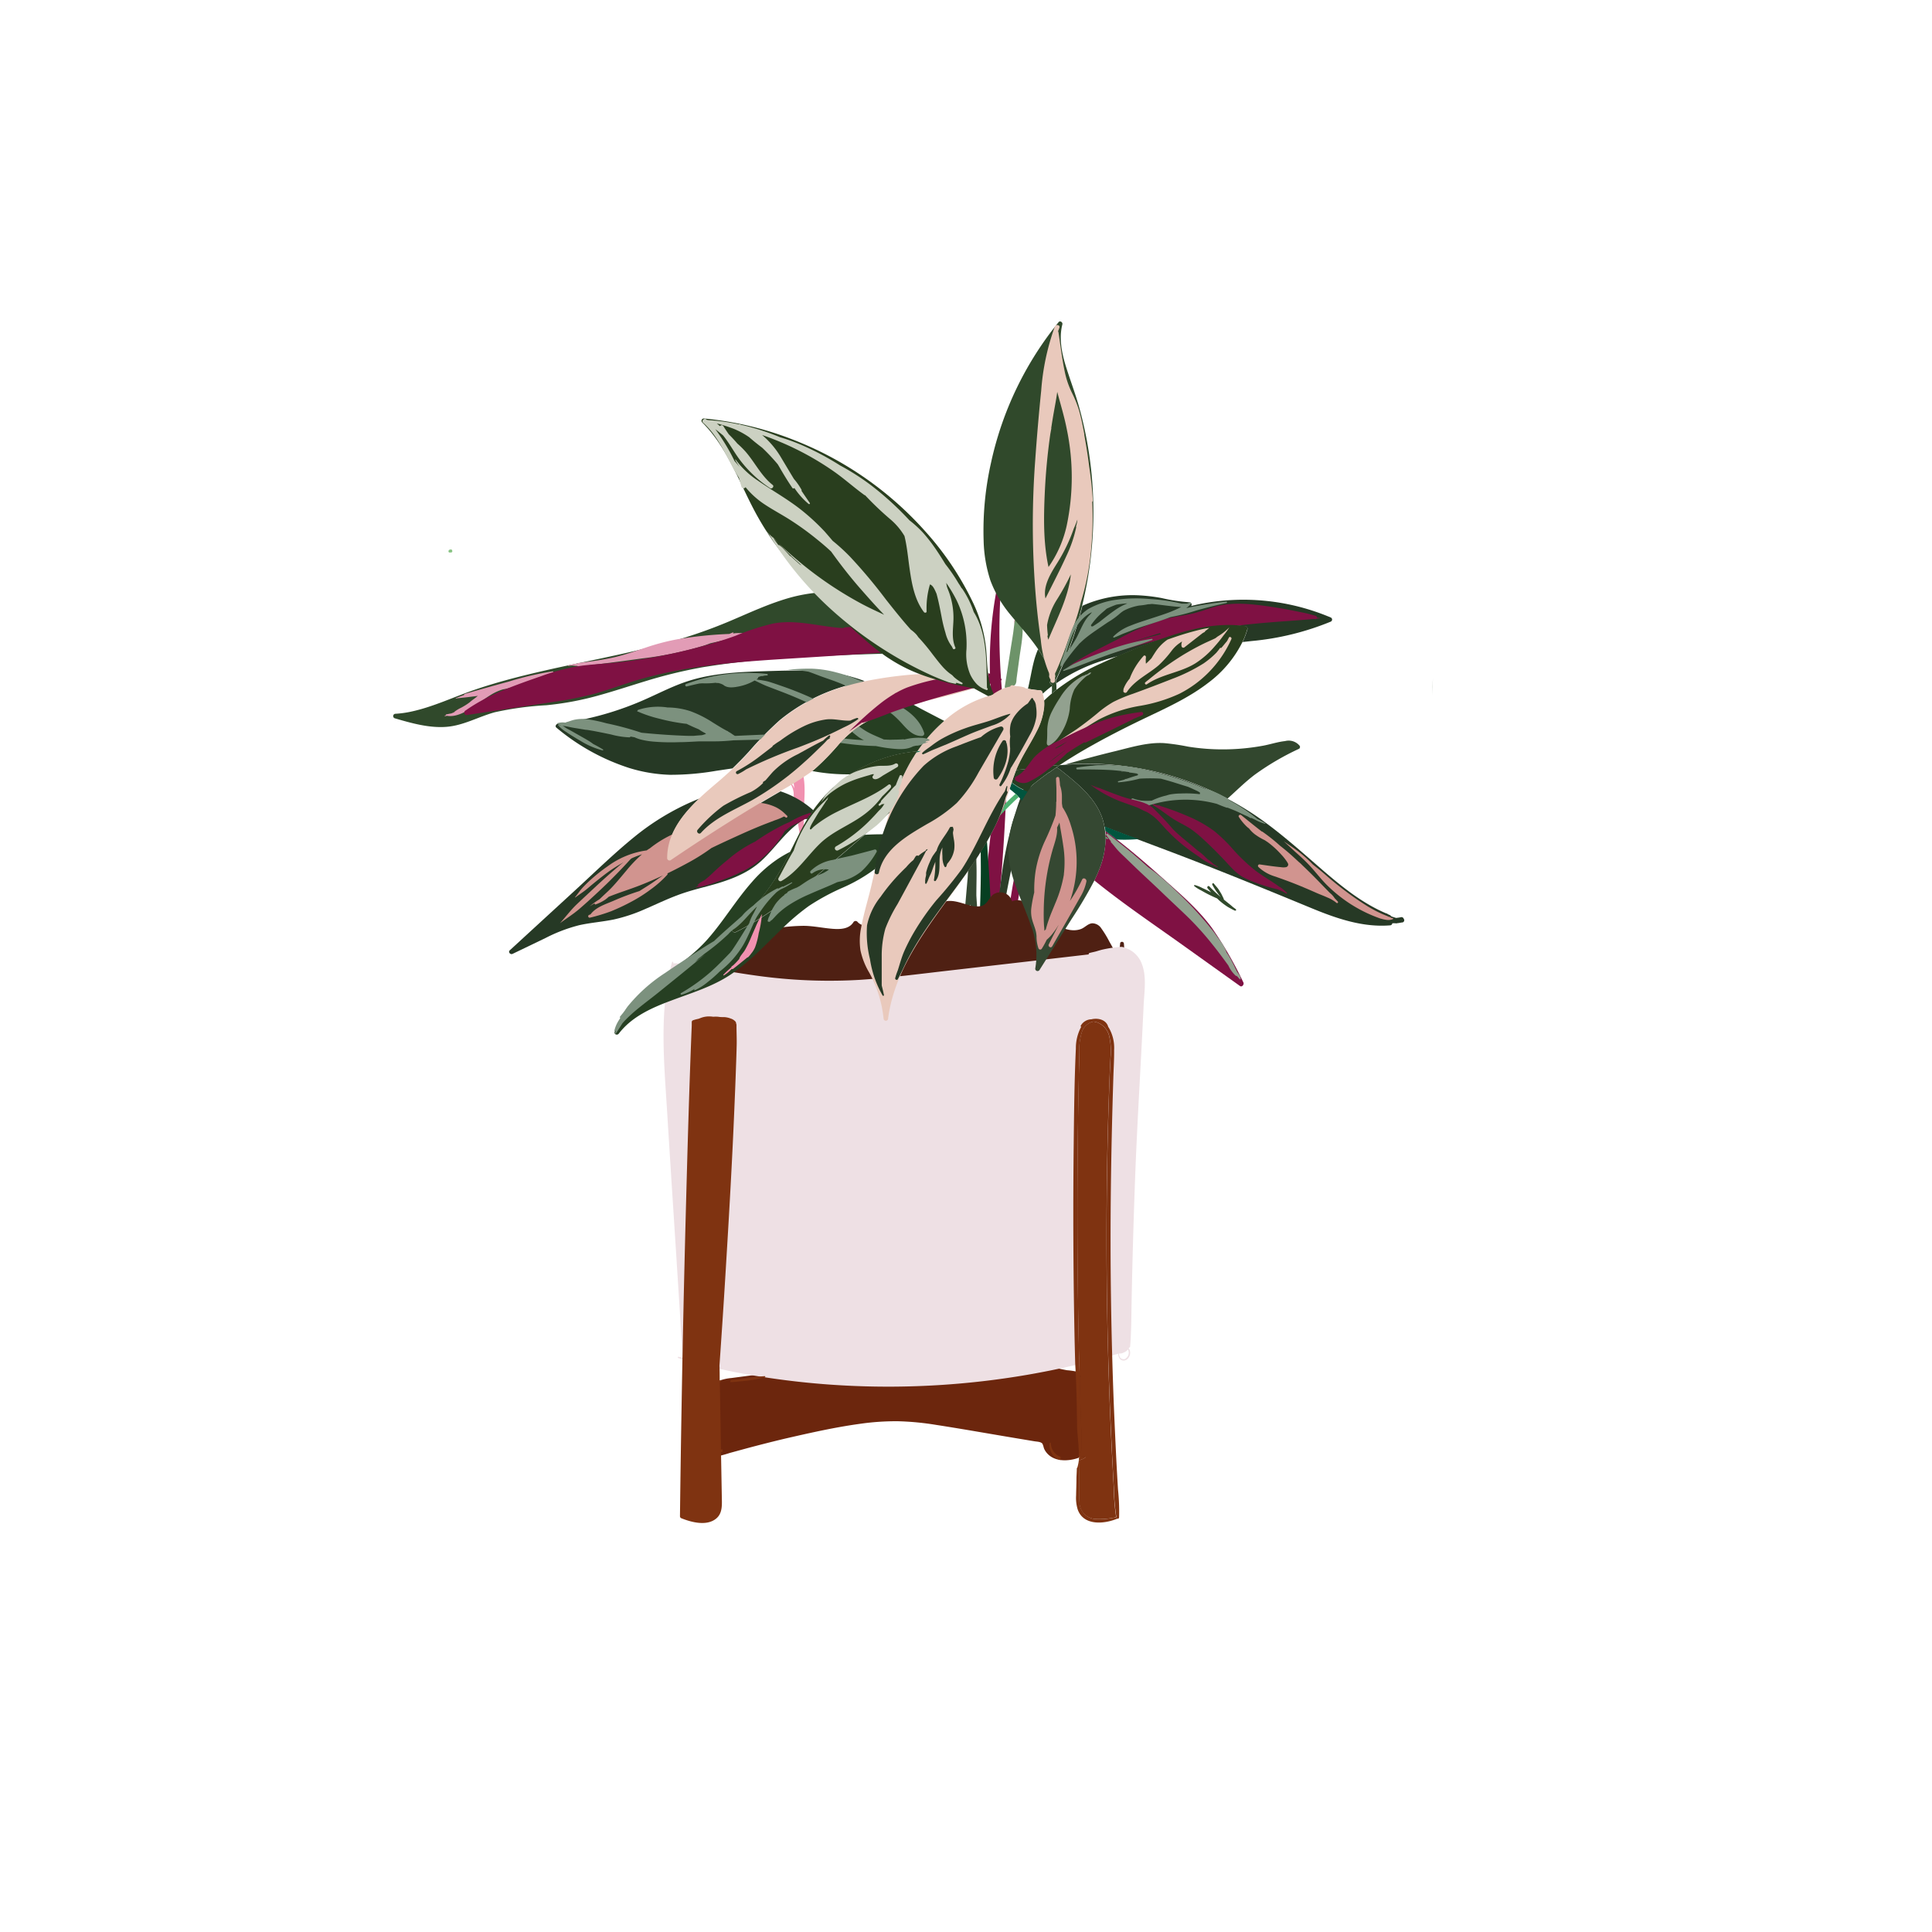 <svg id="Warstwa_1" data-name="Warstwa 1" xmlns="http://www.w3.org/2000/svg" viewBox="0 0 425.2 425.2"><defs><style>.cls-1{fill:#7f1143;}.cls-2{fill:#354832;}.cls-3{fill:#063f21;}.cls-4{fill:#2c3d29;}.cls-5{fill:#4f2013;}.cls-6{fill:#aa1733;}.cls-7{fill:#6c260d;}.cls-8{fill:#eee0e4;}.cls-9{fill:#7f3311;}.cls-10{fill:#6d9369;}.cls-11{fill:#f191b0;}.cls-12{fill:#263925;}.cls-13{fill:#d1948f;}.cls-14{fill:#32472e;}.cls-15{fill:#293e1e;}.cls-16{fill:#00553e;}.cls-17{fill:#3ead5b;}.cls-18{fill:#30492b;}.cls-19{fill:#263f22;}.cls-20{fill:#006b31;}.cls-21{fill:#4eb271;}.cls-22{fill:#e9c9bc;}.cls-23{fill:#006b48;}.cls-24{fill:#8ac485;}.cls-25{fill:#e29cb6;}.cls-26{fill:#92a18f;}.cls-27{fill:#7c917e;}.cls-28{fill:#ccd1c2;}</style></defs><path class="cls-1" d="M220.69,172.26c-.12,1.29-.22,2.58-.33,3.88-.08.37-.15.74-.22,1.11.09-1.37.18-2.74.28-4.11,0-.4-.58-.38-.62,0-.1.91-.19,1.82-.28,2.73a.38.38,0,0,0-.42.32,194.51,194.51,0,0,0-2.2,19.86.38.38,0,0,0,.27.41l-.29,3.07c0,.55.72.56.89.12.06-.13.1-.27.15-.41.25.16.63.12.68-.24,0,0,0-.08,0-.12h0c0-.11,0-.22,0-.34a.26.26,0,0,0,.3.14.53.53,0,0,1,0,.13c0,.61.89.6.94,0,.85-8.82,1.39-17.68,1.71-26.54C221.63,171.67,220.74,171.69,220.69,172.26Z"/><path class="cls-2" d="M215.21,201.33c-.15-1.42-.25-2.83-.33-4.25,0-2.46.11-4.93,0-7.39,0-1,.06-1.95.1-2.93,0,0,0,0,0,0l.09-.7s0,0,0,0c0,.19-.06.38-.1.56a.41.41,0,0,0-.1-.13c0-.11,0-.22,0-.33a.41.41,0,0,0-.24-.38c0-.13,0-.25,0-.38a.23.23,0,0,0-.46,0l-.05.44a.42.42,0,0,0-.14.32c0,.2,0,.41,0,.61a.43.43,0,0,0-.16.3c0,.39,0,.77-.07,1.15a.46.46,0,0,0-.39.39c-.19,1.54-.32,3.08-.4,4.63-.21,2.35-.41,4.71-.62,7.07,0,.51.83.63.91.12l.18-1.12a.45.45,0,0,0,.19-.15c.05,1.37.14,2.75.25,4.13a.49.49,0,0,0,.5.45c.13.24.61.15.58-.16,0-.59-.07-1.18-.11-1.77A.4.4,0,0,0,215.21,201.33Z"/><path class="cls-1" d="M225.49,187.19c-.08.27-.15.54-.23.81h0c.34-1.81.68-3.61,1-5.42.1-.54-.73-.79-.84-.23-1.11,5.33-2.3,10.64-3.09,16a.06.06,0,0,0,0,.07c-.14.79-.29,1.57-.44,2.36-.11.58.76.84.9.25l.11-.41a.43.43,0,0,0,.35-.06c0,.64,0,1.28,0,1.92a.11.11,0,0,0,.22,0,99.12,99.12,0,0,1,2.91-15.06A.46.46,0,0,0,225.49,187.19Z"/><path class="cls-3" d="M218.17,200.8c-.21-3.55-.38-7.1-.62-10.66l-.72-10.65c0-.56-.9-.58-.89,0,0,1.16.05,2.31.08,3.46a.18.18,0,0,0-.08.15c-.19,3.06-.05,6.15-.08,9.22s-.11,6.14-.25,9.22a.43.43,0,0,0,.8.21,2,2,0,0,0,.17-.32,1.18,1.18,0,0,0,.23.28.61.61,0,0,0,1-.5A.42.42,0,0,0,218.17,200.8Z"/><path class="cls-4" d="M226.66,170.35a84,84,0,0,0-6.41,23.83c-.08.55-.14,1.09-.2,1.64-.29,1.19-.55,2.39-.75,3.6a.19.19,0,0,0,.33.18c0,.51-.1,1-.14,1.52a.45.45,0,0,0,.46.51.41.41,0,0,0,.69-.16c.43-2,.7-4,1.09-6s.8-4,1.24-6c.27-1.23.56-2.47.84-3.7q1-3.54,1.9-7.1a.4.4,0,0,0-.12-.43c.07-.27.13-.53.19-.79.56-2.26,1.11-4.52,1.71-6.76C227.62,170.22,226.88,169.87,226.66,170.35Z"/><path class="cls-5" d="M247.16,210.46c-1.28,3.93-4.88,6.63-8.54,8.2A33.18,33.18,0,0,1,226.11,221c-4.68.08-9.37-.34-14-.64l-15.66-1c-10.39-.67-20.79-1.32-31.18-2-2.47-.17-5-.21-7.43-.59-2-.31-4-1.22-4.92-3.17-.27-.61-.69-1.92-.06-2.42a11.77,11.77,0,0,1,1.58-.91c.53-.29,1.06-.58,1.6-.85a58.28,58.28,0,0,1,6.37-2.8,40,40,0,0,1,14.39-2.86c2.2,0,4.32.5,6.5.66,1.61.12,3.58.07,4.53-1.47a.56.56,0,0,1,.85-.11c1,1.19,2.79,1,4.19.78l5.88-.95,2.9-.47a13.09,13.09,0,0,0,2.32-.48c1.37-.51,1.8-2.06,3-2.85,1.8-1.22,4.13-.27,6,.25a5.75,5.75,0,0,0,3,.29c1.25-.35,1.63-1.69,2.54-2.48a2.7,2.7,0,0,1,4.23,1.45c1.32-.67,3.13.07,4.29.86,1.81,1.23,3.31,2.86,5.14,4.08,1.61,1.06,3.77,1.84,5.68,1.16.9-.31,1.55-1.2,2.53-1.28a2.4,2.4,0,0,1,2,1.12,22.87,22.87,0,0,1,1.78,2.93c.58,1,1.14,2.07,1.7,3.12.07-.21.15-.42.21-.64a6.91,6.91,0,0,0,.45-2.05c0-.54.81-.53.83,0A7.7,7.7,0,0,1,247.16,210.46Z"/><path class="cls-6" d="M240.78,317.73a2.85,2.85,0,0,1-1.55,1.78,10.77,10.77,0,0,1-1.79.79.29.29,0,0,0-.21-.08c-2.17,0-5.63.58-6.41-2.22a2.55,2.55,0,0,0-.6-1.26,2.72,2.72,0,0,0-1.46-.61c-1.39-.25-2.79-.46-4.18-.7-5.63-.94-11.26-1.91-16.89-2.82a78.45,78.45,0,0,0-8.36-1,50.8,50.8,0,0,0-8.27.3,146.12,146.12,0,0,0-16.46,3q-4.64,1.06-9.22,2.28c-1.49.39-3,.8-4.47,1.22-1.24.35-2.52.65-3.73,1.12a.59.59,0,0,0-.19,0,4.82,4.82,0,0,1-1.14.05c-.51,0-.56-.12-.51-.64.07-.82.16-1.64.24-2.46.16-1.63.31-3.27.47-4.9s.2-3.13.43-4.67a2.82,2.82,0,0,1,.89-1.77,3.25,3.25,0,0,1,.84-.51c.1,0,.26-.14.42-.23a1.91,1.91,0,0,0,1.57.28c.77-.08,1.53-.27,2.29-.4s1.69-.26,2.55-.36,1.67-.12,2.5-.25a.3.3,0,0,0,.25-.36l.2,0c3.2-.42,6.4-.9,9.59-1.41,6.38-1,12.73-2.28,19-3.73,1.81-.42,3.61-.85,5.42-1.3l2.58-.65a8.69,8.69,0,0,0,2.61-.9.37.37,0,0,0,.16-.26,8.61,8.61,0,0,1,.88,0,17.78,17.78,0,0,1,3.24.44,56,56,0,0,1,6.34,2c4.27,1.53,8.51,3.2,12.89,4.37,1.21.33,2.43.61,3.65.84l.85.14a.42.42,0,0,0,.37.47,9.69,9.69,0,0,1,2.72.62,1.29,1.29,0,0,1,.89,1.12c.05.46.06.93.09,1.4a52.07,52.07,0,0,0,.87,6.1C240.49,314.15,241.23,316.06,240.78,317.73Z"/><path class="cls-7" d="M241.76,318.54a3.57,3.57,0,0,1-2,1.85,6,6,0,0,1-2.28.28.34.34,0,0,1-.19.2c-2.36.82-5.58.87-7.16-1.43a3.32,3.32,0,0,1-.4-.77,5.26,5.26,0,0,0-.29-.9c-.32-.49-1.27-.48-1.78-.57l-4.79-.8c-5.62-.94-11.24-1.94-16.87-2.81a60.76,60.76,0,0,0-8.41-.8,55.36,55.36,0,0,0-8.33.57c-5.55.76-11,2-16.5,3.26-2.73.65-5.44,1.34-8.15,2.06l-4,1.09a28.21,28.21,0,0,1-4,1,.35.35,0,0,1-.25-.07,2.26,2.26,0,0,1-1.62,0c-.9-.42-.72-1.39-.64-2.21.22-2.16.46-4.33.7-6.5.12-1.1.23-2.21.36-3.31a11.73,11.73,0,0,1,.46-2.71,3,3,0,0,1,1.39-1.65,2.54,2.54,0,0,1,1-.33.86.86,0,0,1,.29,0,.13.13,0,0,1,.06-.14,10.15,10.15,0,0,1,2.61-.57l2.64-.35,5.28-.7q9.65-1.37,19.2-3.33c3.2-.66,6.4-1.36,9.58-2.11,1.57-.37,3.14-.76,4.71-1.15l2.34-.6a13.8,13.8,0,0,1,1.61-.37,11.15,11.15,0,0,1,1.82-.34,11.52,11.52,0,0,1,3.56.18,45.13,45.13,0,0,1,6.59,1.93c2.17.75,4.31,1.56,6.48,2.31s4.4,1.49,6.64,2.06c1.14.3,2.28.55,3.44.76a15.18,15.18,0,0,1,3.24.59.39.39,0,0,1,.22.34l.41.18a2.61,2.61,0,0,1,1.73,2.34,61.1,61.1,0,0,0,1,7.52C241.86,314.45,242.61,316.63,241.76,318.54Z"/><path class="cls-8" d="M251.22,211.94a5.76,5.76,0,0,0-3.8-3.39c-.41-.29-1.52-.1-1.8-.07a28.12,28.12,0,0,0-2.89.49c-.51.11-1,.27-1.48.41s-1,.22-1.5.37a.22.22,0,0,0-.13.3l-2,.23-9.81,1.14-19.35,2.23c-6.41.74-12.81,1.57-19.25,2a115.19,115.19,0,0,1-19.39-.51c-7-.77-13.93-2.24-20.93-3.13l-.1,0-.13,0h-.39l-.1,0,0-.19a.14.14,0,0,0-.27-.07c-2.87,10.72-1.75,22-1.07,33,.7,11.42,1.45,22.85,2.18,34.27.2,3.2.41,6.4.61,9.6.19,3,.26,6,.63,8.94l0,.26c0,.13,0,.27,0,.4a3.87,3.87,0,0,0,.05.49.54.54,0,0,0,0,.11l-.95-.21a.14.14,0,0,0-.08.27,135.73,135.73,0,0,0,19,4.23A176.34,176.34,0,0,0,187.4,305a180.72,180.72,0,0,0,38.52-2.4,178.26,178.26,0,0,0,20.15-4.66h.05a1.61,1.61,0,0,0,.44,1.23,1.12,1.12,0,0,0,.92.25,1.34,1.34,0,0,0,.79-.48,1.87,1.87,0,0,0,.34-1.88,1,1,0,0,0-.24-.32.06.06,0,0,0,0,0s0,0,0,0a.83.83,0,0,0,.15-.11l.07-.09a.29.29,0,0,0,.14-.24c.26-3.15.25-6.31.31-9.47s.13-6.31.21-9.46q.24-9.34.59-18.68c.48-12.54,1.29-25.05,1.86-37.58C251.86,218.07,252.4,214.75,251.22,211.94ZM248,295.45h0Zm-.26,3.57a.87.87,0,0,1-.65.09,1,1,0,0,1-.57-.33,1.41,1.41,0,0,1-.22-.9h.15l.15,0h.05s0,0,0,0a1.63,1.63,0,0,0,.57-.17,3.17,3.17,0,0,0,.49-.24,2.16,2.16,0,0,0,.53-.47A1.52,1.52,0,0,1,247.71,299Z"/><path class="cls-9" d="M160.73,304.18c.7,0,1.4-.09,2.1-.17a28.44,28.44,0,0,0,5.51-.92c.11,0,.1-.23,0-.22-1.88.09-3.72.47-5.59.68l-1.92.19C160.78,303.89,160.75,304,160.73,304.18Z"/><path class="cls-9" d="M162.09,225.51a.17.17,0,0,0-.06-.14,1.26,1.26,0,0,0-.12-.49,2.36,2.36,0,0,0-1.1-.72,4.61,4.61,0,0,0-1.38-.31c-.45,0-.91,0-1.37-.08a6.49,6.49,0,0,0-1.08,0,6.29,6.29,0,0,0-1.15-.07,5.18,5.18,0,0,0-1.5.29l-.6.23a8.88,8.88,0,0,0-1.2.32.42.42,0,0,0-.29.38c0,.19,0,.38,0,.57a.08.08,0,0,0,0,.05c0,.06,0,.11,0,.17v0s0,0,0,0,0,0,0,0c-.57,13.89-.95,27.8-1.32,41.7q-.56,21.19-.92,42.38-.21,12-.35,23.93a.47.47,0,0,0,.33.43c2.24.9,5.66,1.79,7.71,0,1.34-1.17,1.2-3,1.17-4.61l-.12-6.74-.06-3.2.38-.08-.06-.56-.33.09q-.12-7.46-.25-14.91h.27c0-.1,0-.2,0-.31l-.3,0c0-1.08,0-2.16-.05-3.24q.24-3.44.47-6.87.56-8.25,1.05-16.52c.67-11,1.3-22.11,1.76-33.18.13-3.07.26-6.13.36-9.2.06-1.57.11-3.15.15-4.72S162.08,227.09,162.09,225.51Z"/><path class="cls-10" d="M224.35,144.8l-.6,4.4c-.07.52,0,1.28-.48,1.62a7.65,7.65,0,0,1-1.66.72c-.3.13-.51-.22-.47-.47l1.24-7.95c.2-1.31.43-2.62.62-3.94.08-.59.15-1.19.22-1.78,0-.35.08-.7.13-1.05s.1-.62.16-.93a.08.08,0,0,1,.15,0c0,.21.06.42.08.63a3.12,3.12,0,0,1,0-.43.34.34,0,0,1,.63-.17,2.87,2.87,0,0,1,.27.72.29.29,0,0,1,.26.27C225.38,139.19,224.72,142.06,224.35,144.8Z"/><path class="cls-1" d="M220.31,128.87a.29.29,0,0,0,0-.16c0-.19,0-.38,0-.57s-.17-.14-.2,0l-.06.4a.38.38,0,0,0-.52.26,86.7,86.7,0,0,0-1.43,23.68c0,.24.26.51.53.4a5.85,5.85,0,0,0,1.45-.63.74.74,0,0,0,.22-.33.32.32,0,0,0,.18-.3A148.55,148.55,0,0,1,220.31,128.87Z"/><path class="cls-11" d="M176.9,180.16c0-.53,0-1,0-1.57.1-2.9.47-5.8-.27-8.65-.1-.4-.62-.27-.67.09s-.08.78-.11,1.16c-.07-.86-.14-1.72-.29-2.56-.07-.36-.54-.22-.57.07l-.06.45a.17.17,0,0,0,.07.17c0,.29,0,.57,0,.85-.2-.18-.61-.1-.57.22l.39,3.16a3,3,0,0,0-.89-1.31c-.06,0-.13,0-.08.08a4.35,4.35,0,0,1,.83,2.68c.12,1,.28,2,.44,3,.33,2.12.67,4.23,1,6.35.06.37.7.29.66-.09l-.09-.73a.3.3,0,0,0,.13-.27c0-.38-.06-.77-.1-1.16a.28.28,0,0,0,.18-.3l0-1a.26.26,0,0,0,0-.15Z"/><path class="cls-12" d="M179,178.33c-.21.28-.4.56-.59.85l-.05.07c-.21.32-.42.65-.62,1l-.6,0c-3.94,2.21-6.35,6.25-9.63,9.25s-7.56,4.4-11.84,5.55c-2.24.59-4.48,1.17-6.65,2-2.38.89-4.67,2-7,3a36.06,36.06,0,0,1-6.92,2.31c-2.53.52-5.11.7-7.63,1.26a34.91,34.91,0,0,0-7.33,2.78l-7.33,3.53c-.49.23-1.05-.39-.61-.79l14.56-13.37c4.21-3.87,8.32-7.89,12.75-11.5a54.8,54.8,0,0,1,13.44-8.12l1-.41c-.63.6-1.26,1.22-1.85,1.86-2.95,3.17-5.23,6.84-5.27,11.36a.52.52,0,0,0,.76.44q7.77-5.31,15.81-10.25c2.38-1.46,4.77-2.9,7.19-4.3l.69-.4.5-.29A20.24,20.24,0,0,1,179,178.33Z"/><path class="cls-13" d="M139.32,188c-2.87,2.34-5.66,4.73-8.36,7.26-1.33,1.24-2.66,2.47-4,3.74s-2.47,2.8-3.73,4.19c0,0,0,.06,0,0,1.44-1.07,2.94-2,4.31-3.18s2.8-2.49,4.16-3.76c2.75-2.55,5.33-5.22,7.83-8A.2.2,0,0,0,139.32,188Z"/><path class="cls-13" d="M173.22,179.53l-.35-.34s0,0-.06-.05a8,8,0,0,0-2.06-1.49,10.63,10.63,0,0,0-3-.9,12.76,12.76,0,0,0-6.67,1c-2.35.94-4.65,2-7,3.06-2.16,1-4.35,1.9-6.46,3a24.11,24.11,0,0,0-4.59,2.89c-.24.14-.48.3-.71.46a18.7,18.7,0,0,0-8.59,3.5,37.7,37.7,0,0,0-3.78,3c-.62.56-1.22,1.15-1.79,1.77s-1,1.31-1.58,2a.05.05,0,0,0,.07.07c.64-.5,1.32-.93,2-1.44s1.19-1,1.79-1.48c1.23-1,2.46-2,3.77-2.93a32.46,32.46,0,0,1,3.89-2.32,24.51,24.51,0,0,1,3.2-1.32,29.34,29.34,0,0,0-3.46,3.61c-1.09,1.29-2.16,2.61-3.32,3.83-.56.58-1.16,1.12-1.75,1.67l-.84.8a16.19,16.19,0,0,0-2.16,1.56s0,0,0,0c.37-.25.76-.48,1.15-.71l0,0c-.12.11,0,.34.16.28A9.47,9.47,0,0,0,133.2,198a7.7,7.7,0,0,0,.76-.63c2.21-.9,4.51-1.6,6.71-2.45,1.78-.69,3.53-1.45,5.25-2.26-1.08.73-2.14,1.52-3.25,2.22q-1,.63-1.95,1.23a57.34,57.34,0,0,0-5.65,2.12c-1.75.76-3.91,1.39-5.1,3l-.33.13a.32.32,0,0,0,.17.61,39.26,39.26,0,0,0,4.71-1.43,46,46,0,0,0,4.49-2.12,32.3,32.3,0,0,0,4.17-2.65,23.41,23.41,0,0,0,3.69-3.27.19.19,0,0,0,0-.27q2.47-1.2,4.87-2.52a44.81,44.81,0,0,0,4.83-3.07c2.22-1.08,4.48-2.11,6.73-3.13,1.6-.72,3.21-1.41,4.85-2.06l2.39-.92a12.15,12.15,0,0,0,2-.84,1.7,1.7,0,0,1,.35.19l.09.07v0C173.17,180,173.43,179.73,173.22,179.53Z"/><path class="cls-12" d="M292.88,136.81a60.26,60.26,0,0,1-17.41,4.27l-2,.22c.17-.35.32-.7.47-1.06a17.17,17.17,0,0,0,.6-1.75.5.5,0,0,0-.35-.61c-5.75-.81-11.46.41-16.9,2.24-2.09.7-4.18,1.45-6.25,2.25-1.62.63-3.24,1.28-4.83,2-1.16.28-2.32.61-3.47,1a38.15,38.15,0,0,0-10.26,5c0-.22,0-.43-.06-.64.12-.26.24-.51.35-.77a84.36,84.36,0,0,0,5.12-14.33c.12-.43.23-.86.32-1.29.42-.2.85-.38,1.28-.55A27.12,27.12,0,0,1,250.17,131a38.2,38.2,0,0,1,5.54.63,38.73,38.73,0,0,0,6.06.92.51.51,0,0,1,.38.82c.58-.14,1.17-.28,1.75-.4a49.2,49.2,0,0,1,29,2.94A.5.5,0,0,1,292.88,136.81Z"/><path class="cls-1" d="M289.83,135.92a.36.36,0,0,0-.23-.37c-.94-.27-1.85-.53-2.81-.72l-2.85-.57c-1.85-.35-3.7-.66-5.56-.91-3.68-.5-7.48-.85-11.09.21-1.75.52-3.43,1.19-5.23,1.57s-3.71.61-5.53,1.09a50.44,50.44,0,0,0-9.92,4.16q-2.85,1.44-5.69,2.89c-.95.48-1.88,1-2.8,1.52s-1.93,1.24-2.93,1.8c0,0,0,0,0,0,.87-.39,1.78-.67,2.66-1l1.6-.69a.43.43,0,0,0,.58.36,197.37,197.37,0,0,1,19.37-5.44A162.59,162.59,0,0,1,279.19,137c3.31-.28,6.62-.46,9.92-.78l.4.05a.27.27,0,0,0,.26-.11l.78-.08s0,0,0-.05Zm-39.21,4.92c-.61.16-1.2.34-1.8.51,2.14-.68,4.3-1.34,6.47-2a.5.5,0,0,0,.23.2C253.88,140,252.24,140.39,250.62,140.84Z"/><path class="cls-12" d="M308.93,202.21a.5.5,0,0,0-.61-.35,9.36,9.36,0,0,1-1.08.16l-.42-.13-.3-.11-.06,0-.13-.06a2.53,2.53,0,0,1-.23-.12.55.55,0,0,0-.27-.25c-.15,0-.29-.13-.43-.19l-.13-.08a.41.41,0,0,0-.22-.07c-5-2.13-9.28-5.51-13.36-9-4.49-3.86-8.87-7.86-13.67-11.33a65,65,0,0,0-7.86-4.87c-.31-.18-.63-.34-1-.5a66.5,66.5,0,0,0-21.58-6.64,65.36,65.36,0,0,0-8.84-.54c-1.43,0-2.87.07-4.3.18l-1.2.09-.71.48.11.07c.23.14.46.29.68.45l.3.23.51.41q.93.73,1.83,1.5c2.7,2.27,5.29,4.87,6.54,8.24.12.32.22.64.31,1a11.44,11.44,0,0,1,.26,1.16l5.21,2,2.29.86,6.4,2.41c10.59,4,21.06,8.28,31.52,12.6,5.53,2.29,11.4,4.35,17.48,3.84a.51.51,0,0,0,.46-.46l.66,0h0a.53.53,0,0,0,.35,0,9.91,9.91,0,0,0,1.07-.17A.49.49,0,0,0,308.93,202.21Z"/><path class="cls-14" d="M285.91,164.79a58.33,58.33,0,0,0-9.75,5.7c-2.13,1.61-4,3.49-6,5.27-.31-.18-.63-.34-1-.5a66.5,66.5,0,0,0-21.58-6.64,65.36,65.36,0,0,0-8.84-.54c-1.43,0-2.87.07-4.3.18q5.46-1.6,11-2.94c3.49-.85,7.18-2,10.8-1.77a48.1,48.1,0,0,1,5.23.77,48,48,0,0,0,5.72.57,49,49,0,0,0,10.88-.79c1.58-.3,3.15-.83,4.75-1a3.11,3.11,0,0,1,3.23,1.06A.49.49,0,0,1,285.91,164.79Z"/><path class="cls-1" d="M272.9,217l-12.68-9.06c-6.5-4.64-13.16-9.13-19.37-14.17.15-.3.29-.61.43-.92.23-.48.43-1,.63-1.47a19.32,19.32,0,0,0,1.42-6.85l.57.07-.56-.42c0-.21,0-.43,0-.64a4.89,4.89,0,0,0-.05-.66c.36.25.71.51,1.06.78s1,.73,1.44,1.1c3.77,2.92,7.36,6.07,10.9,9.23s7.14,6.31,10,10.18a84.89,84.89,0,0,1,7,12.14C273.78,216.72,273.34,217.31,272.9,217Z"/><path class="cls-15" d="M274.51,138.49a17.17,17.17,0,0,1-.6,1.75c-.15.36-.3.71-.47,1.06a25.16,25.16,0,0,1-7.45,8.92c-3.95,3.07-8.49,5.21-13,7.36-4.22,2-8.41,4.1-12.5,6.39-2.46,1.37-4.87,2.82-7.22,4.38l-1.39.15c-.24,0-.49.05-.73.09q-1,.12-1.95.27a.38.38,0,0,0-.24.13l-.35,0h0l-5,.48c1.21-3,3.08-5.65,4.52-8.55a14.57,14.57,0,0,0,1.64-5.31,8.3,8.3,0,0,0,0-1.41l.12-.12c.52-.5,1.06-1,1.61-1.45q.48-.42,1-.81a49,49,0,0,1,9.87-5.84c1.25-.58,2.52-1.14,3.8-1.69,1.59-.68,3.21-1.33,4.83-2,2.07-.8,4.16-1.55,6.25-2.25,5.44-1.83,11.15-3.05,16.9-2.24A.5.5,0,0,1,274.51,138.49Z"/><path class="cls-16" d="M250.62,184.66a32.84,32.84,0,0,1-4.86.1c-.47-.37-.95-.74-1.44-1.1s-.7-.53-1.06-.78c0-.35-.08-.69-.14-1l5.21,2Z"/><path class="cls-17" d="M243.9,184.6l-.57-.07c0-.12,0-.23,0-.35Z"/><path class="cls-18" d="M237.47,89.49c-.83-2.94-1.92-5.78-2.83-8.69s-1.64-6.26-.83-9.41c.12-.45-.5-.9-.83-.49a73.88,73.88,0,0,0-14.86,30.88A68.2,68.2,0,0,0,216.48,119a30.53,30.53,0,0,0,1.49,8.75,25.85,25.85,0,0,0,4.34,7.46c2,2.45,4.33,4.94,6.17,7.67.24.34.46.69.67,1a15.66,15.66,0,0,1,2.21,5.62c-.08.16-.14.32-.22.48s0,0,0,0a.52.52,0,0,0,.36.71c0,.09,0,.18,0,.27a11.24,11.24,0,0,1,0,1.42.47.47,0,0,0,0,.24q.48-.42,1-.81a10,10,0,0,0-.06-1.55c0-.22,0-.43-.06-.64.12-.26.24-.51.35-.77a84.36,84.36,0,0,0,5.12-14.33c.12-.43.23-.86.32-1.29a85.11,85.11,0,0,0,2.12-12.79A86.24,86.24,0,0,0,237.47,89.49Z"/><path class="cls-2" d="M243.34,184.18c0,.12,0,.23,0,.35a19.32,19.32,0,0,1-1.42,6.85c-.2.5-.4,1-.63,1.47-.14.31-.28.62-.43.92a92.46,92.46,0,0,1-5,8.46l-7.09,11.26a.51.51,0,0,1-.92-.39,17.77,17.77,0,0,0-1-9.51c-1.82-5.42-4.89-10.66-4.94-16.53a21.94,21.94,0,0,1,3-10.88c.16-.3.33-.6.52-.89s.3-.49.46-.73a2.92,2.92,0,0,1,.21-.32l.37-.54c.19-.27.38-.53.59-.79,1.1-.9,2.22-1.76,3.36-2.59l.46-.33h0l.06,0h0l.55-.39.11-.08.93-.64.11.07c.23.14.46.29.68.45l.3.23.51.41q.93.73,1.83,1.5c2.7,2.27,5.29,4.87,6.54,8.24.12.32.22.64.31,1a11.44,11.44,0,0,1,.26,1.16c.06.34.11.68.14,1a4.89,4.89,0,0,1,.05.66C243.33,183.75,243.34,184,243.34,184.18Z"/><path class="cls-19" d="M231.5,151c-.7.51-1.37,1.07-2,1.66,0-.12-.07-.24-.11-.36a.52.52,0,0,0-.48-.37h-.06q-.81-.06-1.62-.18l-1-.16c.47-1.89.76-3.84,1.23-5.71a18.1,18.1,0,0,1,1-3c.24.34.46.69.67,1a15.66,15.66,0,0,1,2.21,5.62c-.08.16-.14.32-.22.48s0,0,0,0a.52.52,0,0,0,.36.71C231.49,150.83,231.5,150.92,231.5,151Z"/><path class="cls-19" d="M233.29,168.35l-.71.48-.93.64-.11.08-.55.39h0l-.06,0h0l-.46.33c-1.14.83-2.26,1.69-3.36,2.59-.21.26-.4.52-.59.79l-.37.54-.43-.17c-.33-.15-.66-.31-1-.48a12.38,12.38,0,0,1-1.47-.91,6.61,6.61,0,0,1-.6-.44c.19-.57.38-1.13.59-1.69.09-.27.2-.54.3-.81a1.6,1.6,0,0,1,.1-.23l5-.48h0l.35,0a.38.38,0,0,1,.24-.13q1-.15,1.95-.27c.24,0,.49-.06.73-.09Z"/><path class="cls-16" d="M225.71,174.07c-.33-.15-.66-.31-1-.48a12.38,12.38,0,0,1-1.47-.91,6.61,6.61,0,0,1-.6-.44,2.58,2.58,0,0,0-.08.26c-.09.25-.17.49-.25.74l-.12.39c.45.34.88.7,1.29,1.07.25.22.48.45.71.69s.5.52.74.79c.16-.3.33-.6.52-.89s.3-.49.46-.73a2.92,2.92,0,0,1,.21-.32Zm-1.48,0,0,0,.07,0Z"/><path class="cls-20" d="M224.26,174l0,0,0,0Z"/><path class="cls-21" d="M224.21,175.39q-2.16,2-4.14,4.13c.19-.41.36-.83.53-1.25s.31-.8.45-1.2c.79-.82,1.61-1.61,2.45-2.37C223.75,174.92,224,175.15,224.21,175.39Z"/><path class="cls-1" d="M220.45,149.49a6.87,6.87,0,0,0-.65-.45.17.17,0,0,0,0-.07h0l-.37-.17-.18-.09-.15,0h0a.52.52,0,0,1-.36-.16,7,7,0,0,0-1.28-.38,19.16,19.16,0,0,0,.34,2l1.09-.5,0,0s0,0,0,0l.12-.09h0l.13,0h.12l.06,0a.15.15,0,0,1,.05-.07.31.31,0,0,1,.16-.11.41.41,0,0,1,.19,0h.06a.48.48,0,0,1,.26.07l.1.08a.4.4,0,0,1,.1.18l.12,0h.06S220.47,149.5,220.45,149.49Z"/><path class="cls-22" d="M229.81,155.65a14.57,14.57,0,0,1-1.64,5.31c-1.44,2.9-3.31,5.53-4.52,8.55a1.6,1.6,0,0,0-.1.23c-.1.27-.21.54-.3.81-.21.56-.4,1.12-.59,1.69a2.58,2.58,0,0,0-.08.26c-.09.25-.17.49-.25.74l-.12.39c-.37,1.15-.74,2.31-1.16,3.44q-.21.6-.45,1.2c-.17.42-.34.84-.53,1.25a52.76,52.76,0,0,1-2.72,5.42,139.74,139.74,0,0,1-8.59,12.73c-5.82,8-12,16.42-13.3,26.48a.5.5,0,0,1-1,0A26.42,26.42,0,0,0,191.27,214a16.08,16.08,0,0,1-1.89-4.81,14.46,14.46,0,0,1,.15-5.08c.57-3.15,1.56-6.24,2.28-9.36l.81-3.54c.12-.54.24-1.08.37-1.62.3-1.36.61-2.71.94-4.06.06-.24.11-.47.18-.71q.13-.6.3-1.2c.39-1.57.82-3.13,1.29-4.69h0c.2-.63.4-1.26.61-1.88a51.75,51.75,0,0,1,3.7-8.66c.26-.47.52-.93.81-1.39.11-.2.24-.4.37-.59s.32-.51.49-.76l1.09-.35c-.3,0-.59,0-.89.06a33.93,33.93,0,0,1,5.14-6c.26-.25.52-.49.79-.71a25.86,25.86,0,0,1,9.67-5.45l.68-.19.53-.33c.38-.24.77-.48,1.15-.69a8.18,8.18,0,0,1,2.48-.88.46.46,0,0,1,.57-.29l.7.19a6.73,6.73,0,0,1,1.81.27.52.52,0,0,1,.27.2l.55.1,1,.16q.81.12,1.62.18h.06a.52.52,0,0,1,.48.37c0,.12.08.24.11.36a6.74,6.74,0,0,1,.32,1.57A8.3,8.3,0,0,1,229.81,155.65Z"/><path class="cls-19" d="M207.81,158.66c-.27.22-.53.46-.79.71a33.93,33.93,0,0,0-5.14,6,31.22,31.22,0,0,0-12.63,3.84c-.68.37-1.34.77-2,1.2h0a41.08,41.08,0,0,1-8.5-.72c.35-.27.69-.55,1-.85a56.62,56.62,0,0,0,4.86-5.05,24.42,24.42,0,0,1,5.84-4.83,37.54,37.54,0,0,1,9-3.58l1.4-.38,2.09,1.12Z"/><path class="cls-23" d="M202.77,165.28l-1.09.35a2.51,2.51,0,0,1,.2-.29C202.18,165.31,202.47,165.29,202.77,165.28Z"/><path class="cls-15" d="M201.88,165.34a2.51,2.51,0,0,0-.2.29c-.17.25-.34.5-.49.76s-.26.39-.37.59c-.29.46-.55.92-.81,1.39a51.75,51.75,0,0,0-3.7,8.66c-.21.62-.41,1.25-.61,1.88h0c-1.8,1.61-3.62,3.21-5.44,4.79L189,184.8q-3.92,3.42-7.9,6.76c-6,5-12.13,10.09-19.2,13.58-.48.24-1-.38-.6-.78a56.06,56.06,0,0,0,9.25-10.9c.94-1.44,1.77-2.94,2.56-4.46l.8-1.57c.94-1.86,1.85-3.74,2.85-5.58.3-.55.61-1.09.94-1.62.2-.33.41-.66.62-1l.05-.07c.19-.29.38-.57.59-.85a29.73,29.73,0,0,1,4.95-5.45,32.26,32.26,0,0,1,3.34-2.5h0c.65-.43,1.31-.83,2-1.2A31.22,31.22,0,0,1,201.88,165.34Z"/><path class="cls-18" d="M194.24,143.88q-8.62.23-17.24.69a188.44,188.44,0,0,0-21.35,2.12q-1,.15-1.92.33a105.2,105.2,0,0,0-11.33,2.79c-3.67,1.11-7.32,2.33-11,3.34a66.24,66.24,0,0,1-11.16,2.06,70,70,0,0,0-11.37,1.55c-3.61,1-6.89,2.93-10.67,3.21s-7.64-.81-11.3-1.88a.51.51,0,0,1,.14-1,22.6,22.6,0,0,0,3.65-.52c4.75-1.05,9.18-3.19,13.77-4.76s9.27-2.8,14-3.9c9.4-2.21,18.94-3.85,28.26-6.42a109.25,109.25,0,0,0,13.84-4.77c4.49-1.9,8.93-4,13.66-5.28a35.16,35.16,0,0,1,5.57-1l.87.91c.89.91,1.78,1.81,2.68,2.71a106.41,106.41,0,0,0,9.65,8.86C193.38,143.25,193.8,143.57,194.24,143.88Z"/><path class="cls-19" d="M194.41,183.61q-.16.6-.3,1.2c-.07.24-.12.47-.18.71-.33,1.35-.64,2.7-.94,4.06-.13.54-.25,1.08-.37,1.62a35.66,35.66,0,0,1-7.23,4.19,49.42,49.42,0,0,0-7.37,4,51,51,0,0,0-5.85,4.95c-3.69,3.54-7.17,7.36-11.45,10.2-4,2.64-8.58,4-13,5.67-4.28,1.59-8.68,3.54-11.53,7.27-.32.43-1.09.2-.91-.38,1.46-5,5.45-8.42,9.5-11.38,3.9-2.87,7.9-5.51,11.11-9.2,3.43-3.94,6.12-8.46,9.58-12.38a28.92,28.92,0,0,1,5.82-5.17,26.7,26.7,0,0,1,2.65-1.52l-.8,1.57c-.79,1.52-1.62,3-2.56,4.46a56.06,56.06,0,0,1-9.25,10.9c-.44.4.12,1,.6.78,7.07-3.49,13.2-8.54,19.2-13.58q4-3.34,7.9-6.76l1.26-1.09C191.65,183.64,193,183.61,194.41,183.61Z"/><path class="cls-12" d="M190.3,149.9c-.62.13-1.23.27-1.84.43s-1.22.31-1.83.48a39.83,39.83,0,0,0-15,7.67,76.7,76.7,0,0,0-6.8,6.93c-.8.87-1.61,1.72-2.44,2.54-.39.4-.78.78-1.18,1.16l-3.57.53a59.12,59.12,0,0,1-10.2.88,33.74,33.74,0,0,1-9-1.51,47.68,47.68,0,0,1-16-8.88c-.37-.31,0-.81.36-.86a68,68,0,0,0,19.75-5.6c2.67-1.2,5.29-2.53,8.06-3.5a35.5,35.5,0,0,1,5.45-1.42c1.11-.2,2.22-.36,3.34-.49,3-.35,6.1-.46,9.16-.55s6.12-.2,9.18-.1a44.23,44.23,0,0,1,8.95,1.15A33.68,33.68,0,0,1,190.3,149.9Z"/><path class="cls-22" d="M240.52,110.14c-.16-2.5-.43-5-.81-7.46-.2-1.62-.43-3.24-.71-4.86-.12-.7-.24-1.41-.37-2.12a.49.49,0,0,0,0-.2l0,0c-.32-1.72-.66-3.44-1.13-5.11a25.36,25.36,0,0,0-1.61-4,19.3,19.3,0,0,1-1.47-4.19c-.66-3-1-6-1.47-9.07a.46.46,0,0,0-.09-.2c.1-.26.19-.53.29-.8.24-.6-.73-.85-1-.26a52.59,52.59,0,0,0-3,14.1q-.78,7.66-1.32,15.37a190.47,190.47,0,0,0,.23,31.05c.26,2.82.59,5.62,1,8.42a24.13,24.13,0,0,0,1.81,7.31l.06.43a.75.75,0,0,0,.08.64.58.58,0,0,0,.19.33,2.83,2.83,0,0,1,0,.29c0,.64,1,.65,1,0,0-.25,0-.5,0-.75a.66.66,0,0,0,0-.53s0,0,0,0l0-.33.23-.45.51-1.18c.3-.72.6-1.45.88-2.18.46-1.18.88-2.37,1.29-3.57.2-.48.38-1,.57-1.43s.26-.65.39-1l0,0a43.31,43.31,0,0,0,1.54-4.76l.12-.46c.05-.22.11-.45.16-.67A56,56,0,0,0,240.21,120a70.64,70.64,0,0,0,.17-9.54A.42.42,0,0,0,240.52,110.14Zm-10.58-1.7q.3-6.5,1.22-12.94c.07-.37.13-.73.2-1.1a.41.41,0,0,0,0-.22c.18-1.16.36-2.31.57-3.47.26-1.48.56-3,.75-4.47.72,2.73,1.56,5.45,2.08,8.12a51.62,51.62,0,0,1,0,21.33,25.39,25.39,0,0,1-4,9.1C229.6,119.45,229.69,113.87,229.94,108.44Zm.78,32.34a5.51,5.51,0,0,1-.2-.8.43.43,0,0,0,.09-.28c-.09-.71-.14-1.42-.17-2.13a15.28,15.28,0,0,1,2.12-5.53,50.74,50.74,0,0,0,3.11-5.63C235.16,131.43,232.63,136.12,230.72,140.78Zm6.34-25.89c-.07.29-.13.58-.21.86a.53.53,0,0,0,0,.31,28.32,28.32,0,0,1-2.09,6.16c-1.46,3.21-3.09,6.34-4.67,9.49-.61-2.83,1.26-5.68,2.71-8a36.72,36.72,0,0,0,3.51-7.35c.29-.64.56-1.3.8-2C237.11,114.56,237.08,114.73,237.06,114.89Z"/><path class="cls-12" d="M220.2,159.9a10.7,10.7,0,0,0-4.32,2.33c-1.78.63-3.54,1.3-5.3,2a21.52,21.52,0,0,0-7.31,4.31,39.67,39.67,0,0,0-10.77,23.41c-.05.53.81.64.92.13,1.09-5.27,6.35-8.22,10.6-10.72a32.94,32.94,0,0,0,6.54-4.63,31.46,31.46,0,0,0,4.79-6.7c1.81-3.12,3.63-6.23,5.43-9.35A.53.53,0,0,0,220.2,159.9Z"/><path class="cls-12" d="M228,155.42a2.37,2.37,0,0,0-.62-1.51.23.23,0,0,0-.41-.19l-.6.86,0,0a1.88,1.88,0,0,0-.16.23,10.6,10.6,0,0,0-2.79,2.59,6.19,6.19,0,0,0-1,2,8.16,8.16,0,0,0-.08,2.7h0a9.85,9.85,0,0,0-.1,1.08,13.94,13.94,0,0,0,.07,1.45c0,.13,0,.25,0,.38a.39.39,0,0,0,0,.21,18,18,0,0,1-.39,2.31,30.27,30.27,0,0,1-1.95,5.13c-.11.23.19.53.38.3a12.6,12.6,0,0,0,2.09-3.91l.25-.38c.44-.74.9-1.48,1.33-2.22.89-1.52,1.72-3.06,2.57-4.6a11.68,11.68,0,0,0,1.5-4.12A8.59,8.59,0,0,0,228,155.42Z"/><path class="cls-12" d="M221.52,163.5s-.05,0-.08-.05v0a.45.45,0,0,0-.82-.34,11.69,11.69,0,0,0-1.92,8,.47.47,0,0,0,.86.24C221.16,169.17,222.23,166.18,221.52,163.5Z"/><path class="cls-12" d="M204.12,186.87,204,187l0,0c0-.07-.07-.14-.11-.06l-.18.28c-.48.31-1,.62-1.42,1l-.17.14a.46.46,0,0,0-.63.15l-.47.76-.4.34a12.49,12.49,0,0,0-1.18,1.24c-.43.41-.85.83-1.27,1.26a41.28,41.28,0,0,0-4.35,5.24,14.74,14.74,0,0,0-3,6.3,23.79,23.79,0,0,0,.65,7.46,22.84,22.84,0,0,0,2.79,8,.16.16,0,0,0,.28-.12c-.14-.71-.31-1.41-.49-2.1a.28.28,0,0,0,0-.13c0-2.1,0-4.2,0-6.3a22.11,22.11,0,0,1,.81-6.11,31.84,31.84,0,0,1,2.66-5.36c1-1.83,2-3.68,3-5.53,1.09-2.05,2.23-4.06,3.27-6.13l.32-.28S204.16,186.85,204.12,186.87Z"/><path class="cls-12" d="M221.58,174.09c0-.34.1-.68.13-1,0-.11-.18-.14-.2,0-.14.37-.26.74-.39,1.11a.23.23,0,0,0-.07.07c-3.65,5.36-5.84,11.59-9.37,17a87.54,87.54,0,0,1-5.61,6.87,56,56,0,0,0-4.9,7,41.3,41.3,0,0,0-2.2,4.29c-.57,1.33-.94,2.75-1.38,4.12a14.75,14.75,0,0,0-.57,1.7c-.09.34.41.57.58.25.77-1.42,1.41-2.91,2.15-4.33s1.55-2.83,2.41-4.2c1.72-2.76,3.62-5.39,5.55-8,3.81-5.15,7.77-10.25,10.71-16a32.31,32.31,0,0,0,2.92-7.53c.13-.32.28-.63.41-1A.31.31,0,0,0,221.58,174.09Z"/><path class="cls-12" d="M222.33,157.09c-1.66.4-3.25,1.13-4.88,1.65s-3.44.95-5.11,1.57a33.28,33.28,0,0,0-5,2.25,19.07,19.07,0,0,0-2.2,1.46c-.71.55-1.47,1-2.14,1.65-.14.13,0,.41.19.33.83-.34,1.61-.77,2.45-1.09s1.64-.69,2.46-1c1.72-.74,3.42-1.52,5.14-2.27s3.34-1.29,5-1.93a8.88,8.88,0,0,0,4.1-2.51S222.36,157.08,222.33,157.09Z"/><path class="cls-12" d="M209.92,184.7c-.07-.44-.15-.9-.19-1.37,0-.25.09-.49.12-.74a.56.56,0,0,0-.11-.4v-.1a.1.1,0,0,0-.19-.07.4.4,0,0,0-.57.2c-.88,1.7-2.32,3.11-2.85,5-.09.12-.19.23-.27.35-.23.34-.49.65-.69,1a10.37,10.37,0,0,0-.55,1.17,12.44,12.44,0,0,0-.8,2.29,3.55,3.55,0,0,0,0,.46,3.78,3.78,0,0,1-.13.67,4.92,4.92,0,0,0-.07,1.21.15.15,0,0,0,.28.07,6.15,6.15,0,0,0,.44-1c.14-.35.28-.67.45-1,.34-.69.53-1.47.83-2.19l.23-.59,0,.87a21.41,21.41,0,0,1-.3,3.09.23.23,0,0,0,.42.18c1.13-1.56.65-3.72.89-5.51a5.68,5.68,0,0,1,.55-1.78,12.53,12.53,0,0,0,0,1.84c0,.42,0,.85.1,1.27a2.72,2.72,0,0,0,.21.74v0a.16.16,0,0,0,.1.2l.08.2a.2.2,0,0,0,.33,0,3.24,3.24,0,0,0,.21-.62l.25-.3a8.74,8.74,0,0,0,.62-.88,6.12,6.12,0,0,0,.7-2A7.06,7.06,0,0,0,209.92,184.7Z"/><path class="cls-13" d="M238.15,193.59a33.36,33.36,0,0,1-2.67,4.69,25.89,25.89,0,0,0,.18-16.68,15.1,15.1,0,0,0-1.82-3.95c-.05-.28-.09-.56-.13-.84,0-.44,0-.88,0-1.32a7.72,7.72,0,0,0-.42-2.66,11.57,11.57,0,0,0-.17-1.58c-.08-.41-.69-.3-.7.09,0,.77.07,1.54.08,2.31s0,1.48,0,2.22c0,.19,0,.38,0,.57a.14.14,0,0,0-.05.16l0,.11c0,.92-.07,1.85-.15,2.77a58.41,58.41,0,0,1-2.36,5.67,25.78,25.78,0,0,0-2,6.42,27,27,0,0,0-.32,4.84,31.09,31.09,0,0,0-.61,3.17,6.91,6.91,0,0,0,.14,2.79c.23.86.59,1.69.81,2.55a6.49,6.49,0,0,1,.17,1.24,1.83,1.83,0,0,0,0,.33,7.85,7.85,0,0,0,.41,2.19.41.41,0,0,0,.75.1,18.47,18.47,0,0,0,1.07-1.95,8.91,8.91,0,0,0,1.5-1.63,13.8,13.8,0,0,0,1.06-1.56l.06-.07c-.72,1.42-1.45,2.83-2.16,4.26-.24.49.48.93.75.44,1.39-2.45,2.81-4.87,4.18-7.32l2-3.53a10.86,10.86,0,0,0,1.35-3.42C239.2,193.46,238.43,193,238.15,193.59Zm-4-1.15a27.88,27.88,0,0,1-1.9,6.36c-.47,1.18-1,2.35-1.41,3.55-.26.73-.48,1.45-.67,2.19l-.32.31c0-.44-.07-.88-.09-1.3-.06-1.09-.07-2.19-.05-3.28a50.52,50.52,0,0,1,1.88-13c.42-1.54,1.21-3.44,1.05-5.14.13-.26.27-.52.39-.8.05-.1.1-.2.14-.3.26,1.7.6,3.41.83,5.09A22.83,22.83,0,0,1,234.13,192.44Z"/><path class="cls-24" d="M99.49,121.07l0,0a.37.37,0,0,0-.12-.13l-.09,0h0a.39.39,0,0,0-.24,0,.38.38,0,0,0-.13.06.31.31,0,0,0-.09.07.36.36,0,0,0-.11.16.54.54,0,0,0,0,.18.24.24,0,0,0,.06.11.32.32,0,0,0,.09.08.37.37,0,0,0,.17,0l.12,0h0l.07,0,.09,0h0a.24.24,0,0,0,.11-.06h0a.32.32,0,0,0,.1-.1.3.3,0,0,0,0-.26Z"/><path class="cls-25" d="M165,139.49c.05,0,0-.08,0-.1a4.75,4.75,0,0,0-1.25-.06c-.46,0-.93,0-1.39,0s-.75.05-1.13.1l.15-.08c.09-.05,0-.21-.07-.17l-.8.34a87.93,87.93,0,0,0-11.79,1.24,49.46,49.46,0,0,0-6.68,1.79c-2.23.75-4.45,1.54-6.74,2.08-1.6.37-3.21.64-4.83.87l-3,.4h-.07l-.12,0v0a.44.44,0,0,0-.21.17l-.26,0c-.44.07-.86.17-1.28.27h-.09s0,0,0,0l-.37.08c-.07,0-.05.14,0,.13l.89-.09a10.59,10.59,0,0,0,1.12.1.36.36,0,0,0,.32.12c4.64-.51,9.29-1.13,13.91-1.77a77.24,77.24,0,0,0,13.31-2.73c.59-.18,1.16-.39,1.72-.61l4-.89c.76-.17,1.52-.34,2.28-.49a8.39,8.39,0,0,0,2.27-.62c.05,0,.05-.12,0-.13a4.37,4.37,0,0,0-1.25,0,3,3,0,0,0-.43-.06l.56,0A5.79,5.79,0,0,0,165,139.49Z"/><path class="cls-25" d="M121.6,147.76A67.55,67.55,0,0,0,112,150c-3.22.86-6.42,1.78-9.62,2.69a.36.36,0,0,0-.27.29c-.61.2-1.2.42-1.78.67-.07,0,0,.14,0,.12l.26-.08a0,0,0,0,0,0,0c.92-.11,1.84-.19,2.76-.31l1.4-.17.42-.07-.4.33-.36.28c-.35.25-.7.51-1,.78l-.06.05-.37.27a15,15,0,0,1-1.48.9,8,8,0,0,0-1.46.88.16.16,0,0,0,0,.07c-.25.11-.51.24-.77.33l-.08,0-1,.2a.14.14,0,0,0-.07.22l-.27.11a0,0,0,1,0,0,.09l.52-.12c1.65.31,3.45-.53,4.83-1.34,1.71-1,3.21-2.3,4.9-3.31a11.08,11.08,0,0,1,2.58-1.16c.72-.13,1.43-.29,2.14-.48l1.18-.22a10.89,10.89,0,0,0,4.18-1.8c1.16-.33,2.31-.67,3.42-1.1C121.84,148.08,121.84,147.74,121.6,147.76Z"/><path class="cls-13" d="M306.49,202.05a.76.76,0,0,0-.21,0v0a.51.51,0,0,0-.2-.12,2.53,2.53,0,0,0-.23-.12l-.36-.09a.71.71,0,0,0-.09-.07,27.87,27.87,0,0,1-4.9-2.49q-2.38-1.52-4.63-3.23t-4.35-3.56c-.84-.74-1.72-1.42-2.59-2.11-.25-.26-.5-.52-.76-.77a32.13,32.13,0,0,0-2.67-2.28c-1-.75-2-1.38-3-2.07,0,0-.06,0,0,0,.92.8,1.79,1.65,2.7,2.46s1.81,1.63,2.66,2.51c1.65,1.7,3,3.63,4.77,5.25a31.16,31.16,0,0,0,11.3,6.84s.05,0,.07,0l.16.05a7.1,7.1,0,0,0,.8.17,3.28,3.28,0,0,0,.83.05,2.25,2.25,0,0,0,.77-.2A.12.12,0,0,0,306.49,202.05Z"/><path class="cls-13" d="M294.42,198.41c-.22-.25-.44-.49-.68-.72a4.75,4.75,0,0,0-1.06-1.18c-.41-.41-.81-.83-1.21-1.24-.82-.84-1.63-1.69-2.46-2.52s-1.61-1.59-2.44-2.38a5.93,5.93,0,0,0-.69-.63c-.57-.53-1.14-1.06-1.72-1.58-.78-.69-1.59-1.37-2.41-2a39.58,39.58,0,0,0-3.94-3.14.07.07,0,0,0-.09,0l-.79-.61c-1.27-1-2.51-2-3.74-3-.27-.24-.76.06-.53.41a11.83,11.83,0,0,0,1.78,2.15,4.82,4.82,0,0,0,.44.35,7.21,7.21,0,0,0,1.26,1.27,13.69,13.69,0,0,0,1.57,1l.68.35c.22.15.45.29.67.45a19.51,19.51,0,0,1,2.92,2.68,11,11,0,0,1,1.28,1.62,2.37,2.37,0,0,1,.25.47.62.62,0,0,1-.48.69,3.51,3.51,0,0,1-1.12,0c-1.55-.14-3.1-.38-4.64-.6a.33.33,0,0,0-.32.55,9,9,0,0,0,3.58,2.07c1.58.55,3.14,1.11,4.69,1.73s3.15,1.31,4.71,2c.73.31,1.48.59,2.2.92a7.49,7.49,0,0,1,2,1.18A.19.19,0,0,0,294.42,198.41Z"/><path class="cls-26" d="M273,215.14v.1a.52.52,0,0,0-.08-.36l-.15-.28c-.12-.19-.26-.37-.39-.55l-.13-.18c-.06-.13-.11-.27-.18-.4l-.3-.58a6,6,0,0,0-.3-.63c-.21-.42-.43-.84-.66-1.25a12.56,12.56,0,0,0-.71-1.17l-.13-.17a9.13,9.13,0,0,0-1.41-2.6c-.21-.3-.43-.58-.65-.87a20.87,20.87,0,0,0-1.6-2.11c-.64-.81-1.31-1.59-2-2.37-1.41-1.61-2.89-3.15-4.43-4.64s-3.1-3-4.73-4.33c-.8-.68-1.62-1.31-2.47-1.9-.6-.54-1.2-1.08-1.81-1.61l-.95-.82-.75-.65-.65-.53c-.32-.28-.65-.55-1-.81-1.23-1-2.48-2-3.73-2.94-.19-.14-.45.14-.32.32.34.47.68.93,1.05,1.38a.08.08,0,0,0-.05.13c.45.48.85,1,1.28,1.51s1,1.07,1.56,1.59l2.85,2.75c2,1.9,4,3.73,5.94,5.6s3.8,3.57,5.66,5.39a66.16,66.16,0,0,1,5,5.6c1.25,1.54,2.42,3.13,3.58,4.73a6.89,6.89,0,0,0,1.64,2.27.15.15,0,0,0,.18,0l.08.09a.69.69,0,0,0,.18.16.36.36,0,0,0,.07.1.49.49,0,0,0,.27.24l-.08,0a1.09,1.09,0,0,0,.19.18.13.13,0,0,0,.19-.11A1.25,1.25,0,0,0,273,215.14Z"/><path class="cls-22" d="M265.49,138.29c-1,.18-1.91.42-2.85.67-1.93.52-3.82,1.13-5.69,1.81a9.82,9.82,0,0,0-2.53,2.53c-.34.51-.65,1-1,1.57a15.34,15.34,0,0,1-1.22,1.2,6,6,0,0,1,0-1.4c.05-.28-.29-.57-.52-.31a15.62,15.62,0,0,0-3.06,5,7.45,7.45,0,0,0-1.35,2.25h0l0,.07a.24.24,0,0,0,0,.22c-.24.44.45.83.74.39,1.73-2.6,4.71-3.9,7-5.88a24.53,24.53,0,0,0,2.88-3.23,7.66,7.66,0,0,1,2.28-2,1.63,1.63,0,0,0-.12,1.1.4.4,0,0,0,.65.17q2-1.57,4-3.13l.37-.2a.31.31,0,0,0,.16-.21l.91-.71Z"/><path class="cls-22" d="M268,140.07h0l-.53.4c-.84.41-1.71.77-2.53,1.17-1.56.76-3.09,1.61-4.57,2.5a66.41,66.41,0,0,0-7.63,5.49,8.61,8.61,0,0,0-.68.55c-.24.2.07.61.33.43,3.27-2.26,7.39-2.55,10.74-4.65a19.47,19.47,0,0,0,4.27-3.78q1-1.12,1.86-2.31a18,18,0,0,0,1.3-1.81A12.28,12.28,0,0,1,268,140.07Z"/><path class="cls-22" d="M270.45,140.33c-.1.22-.22.43-.33.64s-.34.44-.52.66-.56.69-.85,1h0a.18.18,0,0,0-.25,0c-.24.35-.52.69-.78,1A19.31,19.31,0,0,1,264.9,146a38.06,38.06,0,0,1-7,3.44c-2.84,1.12-5.7,2.21-8.57,3.25a33,33,0,0,0-4.3,1.79,22.81,22.81,0,0,0-3.56,2.54c-1.48,1.23-3,2.39-4.56,3.5l-4.2,2.76c-.45.3,0,1,.43.74,1.73-1,3.4-2.17,5-3.36,1.2-.79,2.41-1.56,3.65-2.28a30.34,30.34,0,0,1,9.25-3.06,34.1,34.1,0,0,0,8.49-2.62,24.47,24.47,0,0,0,6.38-4.63,24.81,24.81,0,0,0,5.09-7.4C271.17,140.28,270.62,140,270.45,140.33Z"/><path class="cls-26" d="M240,148a1.14,1.14,0,0,0-.26.09c-.08,0-.16.11-.24.16l-.35.23.05,0a0,0,0,0,0-.06-.07c-.21.09-.42.2-.62.31a.18.18,0,0,0-.16,0,13,13,0,0,0-5.09,4.86,28.68,28.68,0,0,0-1.91,3.31,9.57,9.57,0,0,0-.88,3.83c0,.71,0,1.42-.05,2.13,0,.3-.18,1,.18,1.18s.58-.11.78-.25a6.6,6.6,0,0,0,1.26-1.16,13.26,13.26,0,0,0,2.79-6.59,11.74,11.74,0,0,1,1-4.27,13,13,0,0,1,2.74-3,4.09,4.09,0,0,0,.47-.23l.24-.15a1.06,1.06,0,0,0,.19-.24A.06.06,0,0,0,240,148Z"/><path class="cls-1" d="M251.15,156.7a48.77,48.77,0,0,0-6.42,1.23,47.17,47.17,0,0,0-6.06,2.3c-2,.88-3.93,1.87-5.85,2.89a17.2,17.2,0,0,0-5.12,3.44c-1.31,1.49-2.21,3.47-4.08,4.34a.53.53,0,0,0-.11.83,2.74,2.74,0,0,0,3.12.23,21.92,21.92,0,0,0,3.85-2.47,35,35,0,0,0,3.56-3l.79-.75q1.86-1.25,3.79-2.36a.47.47,0,0,0,.4,0q5.14-2.5,10.29-5.06a.36.36,0,0,0,.14-.1l1.9-.79A.38.38,0,0,0,251.15,156.7Zm-16.28,6.51-.29.21c-.37.24-.73.49-1.09.74s-.83.39-1.23.61c0-.07.05-.13.06-.18Zm-.54,2c-.67.5-1.33,1-2,1.52l-1.64,1.2a42.92,42.92,0,0,1,3.75-2.84Z"/><path class="cls-1" d="M196.57,142.62a11.66,11.66,0,0,0-10.69-4.53.54.54,0,0,0-.31.15c-5.17-.3-10.28-2-15.47-1a54,54,0,0,0-8.27,2.7c-2.74,1-5.51,1.81-8.31,2.56a116.77,116.77,0,0,1-17.19,3.24c-2.88.32-5.79.43-8.66.82a45.57,45.57,0,0,0-8.6,2.26c-5.73,2-11.57,4-16.56,7.52a.53.53,0,0,0,.41,1q9.3-1.41,18.61-2.82a82.25,82.25,0,0,0,8.95-1.75c2.93-.77,5.77-1.84,8.66-2.75,11.54-3.63,23.69-4.39,35.69-5.14,7.08-.44,14.17-.91,21.25-1.36C196.46,143.45,196.85,143,196.57,142.62Z"/><path class="cls-27" d="M203.41,161.37c-.87-2.78-3-4.6-5.41-6-.49-.44-1-.85-1.51-1.27-.89-.72-1.81-1.42-2.76-2.05a19.59,19.59,0,0,0-4.77-2.4A32.49,32.49,0,0,0,184.1,148a24.06,24.06,0,0,0-5.33-.83,43.5,43.5,0,0,0-5.59.26,0,0,0,1,0,0,0,27,27,0,0,1,4.75.4c1,.33,1.91.71,2.85,1.05,1.46.53,2.93,1,4.37,1.6l.72.3a.46.46,0,0,0,.24.24,62.18,62.18,0,0,1,7.91,4.28.16.16,0,0,0,0,.17,30.69,30.69,0,0,1,2.63,1.94,22.56,22.56,0,0,1,2,2c1.13,1.25,2.4,2.62,4.21,2.57A.53.53,0,0,0,203.41,161.37Zm-11.53-8.85a29.57,29.57,0,0,0-3.67-1.89c.2.08.41.16.61.26l3,1.35c.26.21.52.44.78.66Z"/><path class="cls-27" d="M204.41,162.7a4.89,4.89,0,0,0-1.65-.32,12.5,12.5,0,0,0-3.78.39.18.18,0,0,0-.15-.07c-1,.09-2,.07-2.92.11l-1.38-.06c-1.2-.54-2.42-1-3.58-1.64-.79-.43-1.51-1-2.28-1.43a.24.24,0,0,0,0-.27,16.51,16.51,0,0,0-2.44-1.8c-.9-.58-1.81-1.1-2.75-1.6l-.46-.24a19.67,19.67,0,0,0-3.58-1.94c-.06,0-.08.06,0,.09l.3.21c-.61-.29-1.22-.58-1.83-.85Q175,152,172.09,151c-1-.35-2-.7-3-1-.86-.22-1.74-.33-2.62-.47l.17-.1a.56.56,0,0,0,.25-.43l.62-.2a1.53,1.53,0,0,0,.64-.09s0,0,0,0a4.91,4.91,0,0,1,.67-.05c.21,0,.2-.3,0-.33a38.93,38.93,0,0,0-17.8,2.2.28.28,0,0,0,.15.54c.91-.23,1.82-.45,2.73-.64l.64-.05a18.08,18.08,0,0,0,3-.12.36.36,0,0,0,.24.06h.29a3.88,3.88,0,0,1,1.11.4c.9.8,2.31.57,3.4.36a11.31,11.31,0,0,0,3.5-1.31c.9.39,1.77.87,2.69,1.23l2.76,1.06c2,.75,3.91,1.55,5.83,2.42s3.7,1.74,5.5,2.7l1.55.81,1.53,1.56a22.29,22.29,0,0,0,3.1,2.72,9.61,9.61,0,0,0,1.1.63c-1.68-.09-3.36-.24-5-.44-2.27-.27-4.53-.6-6.82-.76-.84-.06-1.68-.07-2.51,0a17.56,17.56,0,0,0-1.77-.13,1.47,1.47,0,0,1-.21,0l-1.14-.08c-1.23-.1-2.47-.24-3.71-.23-.18,0-.23.28,0,.32s.23,0,.34.06c-2.47.08-4.94.2-7.4.31h-.18c-.43-.25-.8-.56-1.23-.8l-.28-.16a.2.2,0,0,0-.2-.12h0l-.81-.44c-.8-.46-1.58-.95-2.36-1.43a24.35,24.35,0,0,0-4.94-2.49,16.57,16.57,0,0,0-5-.81,14,14,0,0,0-6.47.53.25.25,0,0,0-.16.24h0c-.07,0-.05.13,0,.13h.09l0,0a27.74,27.74,0,0,0,4.79,1.59,42.37,42.37,0,0,0,5,1c.3.05.61.08.93.11.8.39,1.6.76,2.43,1.1l.26.11a9.77,9.77,0,0,0,1,.63l.37.19.24.2.05,0-.09,0-.51.17-.39.1-.95.07-.87.08h-1.14c-3.45-.1-6.9-.35-10.33-.69a68.09,68.09,0,0,0-7.75-2.09,32.07,32.07,0,0,0-4.54-.93,9.23,9.23,0,0,0-2.29.13c-.76.14-1.46.45-2.19.66a4.28,4.28,0,0,0-1.74.13.08.08,0,0,0,0,.14,2.69,2.69,0,0,0,.65.29l.12.09a5,5,0,0,0-.55-.16s-.09,0-.06.08a7.5,7.5,0,0,0,1.81,1.51c.57.4,1.16.77,1.75,1.12.44.28.89.54,1.34.8a17.68,17.68,0,0,0,4.91,2.12.11.11,0,0,0,.08-.2c-.69-.44-1.41-.83-2.15-1.21a12.24,12.24,0,0,0-1.12-.76c-.73-.44-1.47-.85-2.21-1.27s-1.42-.82-2.15-1.2l-.35-.19-.91-.6a2.57,2.57,0,0,0,.38.08c.66.08,1.32.26,2,.37l2.74.45.14,0,.54.08.78.13c1.36.25,2.71.53,4.06.81a18.26,18.26,0,0,0,4.07.64.26.26,0,0,0,.23-.18l.88.16a8.86,8.86,0,0,0,1.5.53,17.74,17.74,0,0,0,2.61.42,46.84,46.84,0,0,0,5.68.13c1.48,0,3-.11,4.45-.18q1.73,0,3.45,0c1.39,0,2.77-.1,4.14-.23,2.47-.06,4.94-.13,7.42-.18l4.62-.06c1.21,0,2.4-.12,3.6-.22l.66.06,1,.13c2.28.28,4.55.62,6.82.92a59.27,59.27,0,0,0,6.78.6h.34c1,.19,1.92.38,2.9.49,1.72.2,3.77.46,5.34-.41l.65-.15.26,0a3.57,3.57,0,0,0,.9-.21,1.56,1.56,0,0,0,.4-.22c.34-.1.69-.18,1-.3a0,0,0,1,0,0-.09c-.25.05-.48.12-.73.18h0c.09,0,.19,0,.28-.09a.14.14,0,0,0,0-.22l.51-.12s0,0,0,0,.2,0,.3-.05S204.53,162.75,204.41,162.7Z"/><path class="cls-27" d="M192.38,187c-1.65.45-3.3.88-4.95,1.31-1.38.3-2.76.6-4.13.94a9.14,9.14,0,0,0-4.91,2.44c-.23.26.08.74.4.51a4.68,4.68,0,0,1,3.63-.82,7.32,7.32,0,0,1-2.23,1.17,19.55,19.55,0,0,0-2.95,1.6l-1.34.9c-.19.09-.37.2-.56.3a14.3,14.3,0,0,0-1.87.85.46.46,0,0,0-.21.29l-.51.31a.21.21,0,0,0-.12.18,9.11,9.11,0,0,0-1.34,1.22,6.86,6.86,0,0,0-1,1.36,7.7,7.7,0,0,0-.58,1.1,10.43,10.43,0,0,0-.39,1l-.09.12a7.13,7.13,0,0,0-.26.78.21.21,0,0,0,.28.28.16.16,0,0,0,.22,0,.84.84,0,0,0,.06-.14,2.52,2.52,0,0,0,.44-.31l.41-.43c.29-.32.59-.64.9-.94a17.26,17.26,0,0,1,2.17-1.72,29.2,29.2,0,0,1,4.65-2.48c2-.9,4.12-1.71,6.14-2.66l.43-.11a11,11,0,0,0,4.88-2.25,16.79,16.79,0,0,0,3.3-4.19A.39.39,0,0,0,192.38,187Z"/><path class="cls-11" d="M167.73,201.27a0,0,0,0,0-.08,0c-.11.16-.19.33-.28.49l0,0s0,0,0,.05a20.69,20.69,0,0,0-1.06,2.17c-.39.89-.78,1.77-1.15,2.66A23.53,23.53,0,0,1,164,209c-.37.68-1,1.23-1.28,1.94,0,0,0,.06,0,.09-.24.27-.47.54-.72.8s-.3.29-.44.44-.34.28-.52.41a.12.12,0,0,0-.05.15l-.32.32a18.65,18.65,0,0,0-1.45,1.36.09.09,0,0,0,.12.14,7.77,7.77,0,0,0,1.49-1.2l.23-.23a.23.23,0,0,0,.3,0c1-.77,1.93-1.53,2.88-2.31l.22-.18a.39.39,0,0,0,.21-.09,5.69,5.69,0,0,0,.63-.75,5.52,5.52,0,0,0,.87-1.39,16,16,0,0,0,.81-3.13,22.37,22.37,0,0,0,.66-3.62.17.17,0,0,0-.05-.12C167.66,201.55,167.7,201.41,167.73,201.27Z"/><path class="cls-27" d="M174.29,194.17l-2,1a.07.07,0,0,0,0-.06l.13-.1s0-.07,0,0l-.15.11a.15.15,0,0,0-.13,0l-.88.46a.15.15,0,0,0-.2-.06,21.83,21.83,0,0,0-5.28,3.78,19.37,19.37,0,0,0-1.77,1.49c-.25.24-.48.52-.72.79a3,3,0,0,1-.26.24c-1.95,1.75-4,3.48-5.88,5.3-1.82,1.07-3.58,2.22-5.34,3.39s-3.62,2.37-5.4,3.6a35.38,35.38,0,0,0-8.19,7.29c-.25.31-.47.65-.7,1s-.73.92-1.09,1.39c-.07.1,0,.2.13.2a2,2,0,0,0-.1.21l-.11.13a6.93,6.93,0,0,0-1.14,2.52.08.08,0,0,0,.15.06l0-.06a.18.18,0,0,0,.16.08c-.05.15-.12.29-.16.43s.11.16.18.08c.44-.62.84-1.28,1.25-1.92l.21-.33c2.24-2.54,5.15-4.54,7.76-6.64,3.49-2.82,7-5.63,10.44-8.53,0,0,0,0,0,0-.76.57-1.51,1.17-2.27,1.75.26-.24.5-.49.74-.75l.18-.16.09-.06c.36-.27.71-.57,1.06-.86a48.15,48.15,0,0,0,5.46-4.52.06.06,0,0,0,0-.05c.25-.23.5-.45.74-.69l0,0a7.64,7.64,0,0,0,1-.71,18.7,18.7,0,0,0,1.81-1.75c.84-.91,1.67-1.84,2.57-2.69a3.4,3.4,0,0,1-.21.46l-.54,1.05a9.43,9.43,0,0,0-.94,2.16s0,0,0,0c-1.28,2-2.5,4.11-3.86,6.06l-.24.26,0,.05c-1.44,1.5-2.89,3-4.43,4.37a41.29,41.29,0,0,1-6.5,4.64.19.19,0,0,0,.14.34,11.51,11.51,0,0,0,3.09-1.41c-.09.07-.19.13-.27.2s0,.27.12.22a12.63,12.63,0,0,0,2.82-1.8,28.1,28.1,0,0,0,2.53-2.22l.08-.08a21.05,21.05,0,0,0,5.2-5.84c1-1.72,1.72-3.58,2.56-5.38.12-.25.25-.49.38-.74.46-.73.94-1.44,1.45-2.14a24.83,24.83,0,0,1,2.94-3.36c.31-.25.64-.46,1-.68a13.66,13.66,0,0,0,2.47-1.4A0,0,0,0,0,174.29,194.17Z"/><path class="cls-28" d="M195.52,172.71c-3.38,2.58-7.41,4-11.17,5.89a27.14,27.14,0,0,0-5.18,3.28c-.2.17-.38.37-.57.55s-.17.11-.22.1c-.48,0,.51-1.61.63-1.81.33-.56.67-1.12,1-1.67.58-.92,1.22-1.81,1.79-2.73l.3-.37a.09.09,0,0,0,0-.13l.18-.31s0-.08-.06,0q-.27.3-.51.6a23,23,0,0,0-4.55,5.6,27.27,27.27,0,0,0-2.49,5.5c-1.24,2-2.19,4-3.33,6.05a.47.47,0,0,0,.64.63c3.53-2,5.67-5.52,8.53-8.27s6.69-4.07,9.8-6.45a19.08,19.08,0,0,0,3.86-3.91c.63-.6,1.24-1.22,1.83-1.85C196.32,173,195.91,172.41,195.52,172.71Z"/><path class="cls-28" d="M197,168.07c-1.15.68-2.66.36-3.94.52a17.47,17.47,0,0,0-3.78.89,12.92,12.92,0,0,0-6,4,13.22,13.22,0,0,0-1.39,1.31,9.89,9.89,0,0,0-1.16,1.78s0,0,0,0a12.31,12.31,0,0,1,2.53-2.41,19.17,19.17,0,0,1,2.84-1.72,26.27,26.27,0,0,1,3.52-1.34q.87-.27,1.74-.51a4.56,4.56,0,0,1,.88-.23.33.33,0,0,0,.07.13,2.11,2.11,0,0,1-.18.24.42.42,0,0,0,.08.64c.7.45,1.68-.44,2.26-.78l3-1.76A.43.43,0,0,0,197,168.07Z"/><path class="cls-28" d="M198,170.73c-.3.69-.59,1.37-.85,2.07l0,0a11.1,11.1,0,0,0-1.28,1.37c-.62.66-1.25,1.32-1.87,2a.41.41,0,0,0-.12.34l-.46.48c-.18.19.09.45.29.29a2.94,2.94,0,0,1,.49-.32.37.37,0,0,0,.36-.06l.07,0a5.34,5.34,0,0,1-1.17,1.49c-.4.43-.78.88-1.19,1.3-.81.86-1.64,1.69-2.53,2.47a34.9,34.9,0,0,1-5.81,4.15.49.49,0,0,0,.49.84A47.3,47.3,0,0,0,193,181.6c2.26-2,4.31-4.44,4.92-7.44a.14.14,0,0,0-.25-.1l0,0c.13-.29.25-.57.36-.86a6,6,0,0,0,.56-2.36C198.54,170.6,198.1,170.48,198,170.73Z"/><path class="cls-1" d="M178.45,179l-.28,0,.12-.08s0-.08,0-.07l-.53.24c-.29.08-.57.19-.84.29a14.36,14.36,0,0,0-1.56.67c-.47.23-.92.48-1.37.74s-.89.4-1.34.62a48.75,48.75,0,0,0-4.68,2.63c-.6.38-1.18.77-1.76,1.18a27.8,27.8,0,0,0-6.14,4.08c-1.13.91-2.2,1.86-3.24,2.86-.57.54-1.16,1.07-1.78,1.55a9.33,9.33,0,0,0-1.14.69.19.19,0,0,0-.07.11,2.07,2.07,0,0,1-.25.15.1.1,0,0,0,.05.19,2.29,2.29,0,0,0,.36-.07,9.6,9.6,0,0,0-.92.54,0,0,0,0,0,0,0,18.37,18.37,0,0,0,4.53-1.2,42.88,42.88,0,0,0,4.33-1.66c.33-.15.66-.32,1-.49.51-.22,1-.46,1.5-.73.28-.16.54-.34.81-.52a7.34,7.34,0,0,0,.79-.49,23,23,0,0,0,2.51-2.11,22.58,22.58,0,0,0,4.1-5.09.25.25,0,0,0,0-.08c.49-.4,1-.78,1.49-1.16a37.75,37.75,0,0,0,3.68-1.91.14.14,0,0,0,0-.25,3.33,3.33,0,0,0,.75-.54A.1.1,0,0,0,178.45,179Z"/><path class="cls-22" d="M214.32,151.48c-3.36,1.13-6.85,1.92-10.3,2.73l-3.11.76-1.4.38a37.54,37.54,0,0,0-9,3.58,24.42,24.42,0,0,0-5.84,4.83,56.62,56.62,0,0,1-4.86,5.05c-.33.3-.67.58-1,.85l-.15.12a70.71,70.71,0,0,1-6.88,4.3l-.5.29-.69.4c-2.42,1.4-4.81,2.84-7.19,4.3q-8,4.94-15.81,10.25a.52.52,0,0,1-.76-.44c0-4.52,2.32-8.19,5.27-11.36.59-.64,1.22-1.26,1.85-1.86,1.31-1.24,2.68-2.4,4-3.52q1.73-1.47,3.35-3c.4-.38.79-.76,1.18-1.16.83-.82,1.64-1.67,2.44-2.54a76.7,76.7,0,0,1,6.8-6.93,39.83,39.83,0,0,1,15-7.67c.61-.17,1.22-.34,1.83-.48s1.22-.3,1.84-.43a86.42,86.42,0,0,1,12.09-1.59c.81.32,1.63.6,2.45.86a70.65,70.65,0,0,0,7.48,1.91Z"/><path class="cls-12" d="M188.63,158a9.92,9.92,0,0,0-1.48.59c-1.75.11-3.51-.47-5.28-.26a16.47,16.47,0,0,0-5,1.52,31.07,31.07,0,0,0-5.09,3.11l-.43.28a11.56,11.56,0,0,0-1,.69l-.1.06h0l-.12.09a.43.43,0,0,0-.14.24l-2.49,1.91a36.21,36.21,0,0,1-5.36,3.49.35.35,0,0,0,.36.61c.58-.29,1.15-.61,1.7-1a103,103,0,0,1,11.47-4.83c2.2-.84,4.39-1.71,6.53-2.71,1.17-.54,2.33-1.11,3.48-1.69a19.23,19.23,0,0,0,3.18-1.82C189,158.21,188.81,158,188.63,158Z"/><path class="cls-12" d="M182.52,162.37l0,0c.06-.09.14-.17.2-.25s-.11-.36-.26-.26a14.14,14.14,0,0,0-1.3,1.14c-1.91.93-3.75,2-5.6,3a19.77,19.77,0,0,0-5.47,3.88c-.55.61-1.07,1.25-1.62,1.86l-.46.3a.21.21,0,0,0-.07.29.6.6,0,0,1-.08.08,10.74,10.74,0,0,1-2.66,1.92,54.05,54.05,0,0,0-6,3,34.32,34.32,0,0,0-5.64,5.27c-.44.47.27,1.18.7.7,3.1-3.42,7.47-5.07,11.41-7.28a65.33,65.33,0,0,0,11.42-8.35c1-.87,1.93-1.78,2.87-2.7.71-.69,1.46-1.37,2.1-2.12l.59-.38C182.76,162.48,182.66,162.31,182.52,162.37Z"/><path class="cls-1" d="M219.61,150.07a6.1,6.1,0,0,0-2.86-1.28,13.79,13.79,0,0,0-3.26-.34,34.11,34.11,0,0,0-6.67.92,43.89,43.89,0,0,0-7.13,1.92,18.26,18.26,0,0,0-2.4,1.15l-.17.07a.84.84,0,0,0-.24.16,29.21,29.21,0,0,0-3.36,2.33c-2.34,1.87-4.52,3.89-6.67,6,0,0,0,.07,0,0q1.46-1,2.88-2a.14.14,0,0,0,.14.05c2.42-.64,4.74-1.7,7.1-2.54s4.7-1.59,7.07-2.31c4.62-1.39,9.31-2.57,14-3.74.38.09.76.18,1.14.3A.42.42,0,0,0,219.61,150.07Z"/><path class="cls-15" d="M218.69,152.69l-.53.33-.68.19-3-1.64-.08-.07-.12,0-2-.4a70.65,70.65,0,0,1-7.48-1.91c-.82-.26-1.64-.54-2.45-.86a34.26,34.26,0,0,1-5.8-2.85c-.8-.5-1.59-1-2.35-1.58-.44-.31-.86-.63-1.29-.95a106.41,106.41,0,0,1-9.65-8.86c-.9-.9-1.79-1.8-2.68-2.71l-.87-.91a108.48,108.48,0,0,1-8.07-9.34,63.49,63.49,0,0,1-4.86-7.38c-1.3-2.31-2.44-4.72-3.58-7.12-2.34-4.88-4.77-9.83-8.67-13.67a.51.51,0,0,1,.36-.86,72.22,72.22,0,0,1,19.59,4.64A75.58,75.58,0,0,1,203.69,117a65.66,65.66,0,0,1,10.39,15.49A31.15,31.15,0,0,1,217,142.56c.19,1.83.21,3.72.44,5.57a19.16,19.16,0,0,0,.34,2A11.36,11.36,0,0,0,218.69,152.69Z"/><path class="cls-28" d="M217.28,151.45l-.07-.06a.14.14,0,0,0,0-.1c-.14-5.52.11-11.73-2.91-16.6h0a20.77,20.77,0,0,0-2.52-5.11.73.73,0,0,0-.16-.15c-.21-.35-.41-.71-.63-1a36.78,36.78,0,0,0-2.93-4.28c-.61-1-1.24-2-1.91-3a36.5,36.5,0,0,0-3-3.9,24.62,24.62,0,0,0-3-2.74,67.1,67.1,0,0,0-8.5-7.75,53.14,53.14,0,0,0-6.77-4.33,60.84,60.84,0,0,0-8.56-4.53,40.93,40.93,0,0,0-4.61-1.66,54.6,54.6,0,0,0-7.85-2.58l-.86-.19h0a.41.41,0,0,0-.42-.08,42.84,42.84,0,0,0-6.59-.92l-.45-.07-.07-.07c-.48-.43-1.19.28-.71.71,2.83,2.53,4.46,6,6.23,9.28.51,1,1,1.88,1.62,2.78.19.66.37,1.31.56,2a.49.49,0,0,0,.61.35.5.5,0,0,0,.3-.23,18.44,18.44,0,0,0,4.28,3.84c1.8,1.19,3.72,2.2,5.55,3.37a63,63,0,0,1,5.36,3.84c1.25,1,2.46,2,3.65,3.12,1.95,2.72,4,5.36,6.21,7.91,1.76,2,3.56,4.06,5.46,6-1.77-.83-3.55-1.64-5.27-2.58a81.79,81.79,0,0,1-14.1-9.68,80.24,80.24,0,0,1-7.08-6.72s0,0,0,0c.41.49.84.95,1.26,1.42,0,0,0,.05,0,.08a74.39,74.39,0,0,0,13.19,16,86.14,86.14,0,0,0,16.92,12.08c1.69.92,3.42,1.78,5.17,2.59.88.4,1.78.78,2.68,1.13l1.3.49c.51.18,1,.23,1.55.37a.21.21,0,0,0,.25-.22c.09,0,.17.06.25.07h0c.29.09.58.18.88.25s.33-.24.14-.33a9.53,9.53,0,0,1-1.73-1.2c-.17-.16-.31-.35-.5-.5s-.5-.35-.74-.55a12.65,12.65,0,0,1-1.24-1.19c-.81-.9-1.54-1.87-2.28-2.82a44.11,44.11,0,0,0-3.15-3.78,5.13,5.13,0,0,0-.43-.58,7.8,7.8,0,0,0-1.22-1.07c-.55-.62-1.09-1.24-1.63-1.88-1.31-1.56-2.58-3.15-3.84-4.75a115.06,115.06,0,0,0-7.91-9.43,43.06,43.06,0,0,0-3.8-3.47c-.56-.66-1.13-1.32-1.72-2a48.12,48.12,0,0,0-4.72-4.42c-3.14-2.58-6.68-4.51-10-6.82a19.22,19.22,0,0,1-4.92-4.64.06.06,0,0,0-.1.06,13.89,13.89,0,0,0,1,1.57l-.29-.33c-.29-.34-.57-.69-.85-1a45.86,45.86,0,0,0-4.23-7c.58.45,1.14.91,1.7,1.37,1.22,1.5,2.18,3.24,3.27,4.8a26.68,26.68,0,0,0,7.08,6.81c.42.29,1-.4.55-.72-2.52-2-3.87-4.92-5.93-7.29a19.11,19.11,0,0,0-1.81-1.79c-.6-.71-1.24-1.4-1.9-2.05-.41-.59-.81-1.19-1.19-1.79a.42.42,0,0,0-.73,0l-.3-.24a5,5,0,0,0-.42-.36,33.4,33.4,0,0,1,3.79,1.21,18,18,0,0,1,3.34,1.82c.93.82,1.9,1.59,2.89,2.34a44.41,44.41,0,0,1,3.39,3.61c.14.22.27.45.4.67.9,1.56,1.81,3.06,2.83,4.55a.26.26,0,0,0,.44,0,16.3,16.3,0,0,0,3.12,3.51c.14.12.4,0,.27-.21-.61-.88-1.22-1.77-1.82-2.67a.31.31,0,0,0,0-.23,14,14,0,0,0-1.67-2.38c-1-1.65-2-3.33-3-5a19.4,19.4,0,0,0-4-4.67c.79.27,1.57.55,2.35.86a63.74,63.74,0,0,1,13.37,7.11c2.37,1.65,4.51,3.6,6.85,5.28,0,0,.06,0,.09,0a69.19,69.19,0,0,0,5.55,5.29,14.51,14.51,0,0,1,3.12,3.69h0c.58,2.38.79,4.87,1.14,7.29.48,3.29,1.09,6.73,3.14,9.45.17.22.61.18.59-.16a18.3,18.3,0,0,1,.74-5.93c.59.2.92.91,1.17,1.43.1.21.19.43.28.64.46,1.68.79,3.4,1.12,5.13a31.53,31.53,0,0,0,.84,3.45,8.24,8.24,0,0,0,1.4,3c.09.18.18.36.28.54s.65,0,.5-.29c-.89-2-.47-4.16-.42-6.24a16.59,16.59,0,0,0-.81-5.46c-.15-.47-.34-.93-.52-1.4s-.18-.77-.28-1.16a30.88,30.88,0,0,1,2.31,3.87,22.31,22.31,0,0,1,2.16,10.79,11.47,11.47,0,0,0,.85,5.56,8,8,0,0,0,1.45,2.11,5.47,5.47,0,0,0,2.06,1.25A.22.22,0,0,0,217.28,151.45ZM176,124.2q-.94-.84-1.89-1.71a.5.5,0,0,0-.25-.13h0c-.24-.3-.51-.57-.77-.86l-.77-.82a6.27,6.27,0,0,0-.88-.74s-.08,0-.08.07c-.5-.65-1-1.3-1.46-2a78.29,78.29,0,0,0,6.56,6.45Z"/><path class="cls-11" d="M223.35,136.35c0,.35-.09.7-.13,1.05l0-.68A.49.49,0,0,1,223.35,136.35Z"/><path class="cls-18" d="M272,200.13c-.23-.22-.51-.38-.75-.59s-.46-.4-.7-.59c-.42-.33-.83-.67-1.24-1a.14.14,0,0,0,0-.17c-.14-.3-.29-.59-.43-.89s-.34-.56-.5-.85a5.77,5.77,0,0,0-.59-.81c-.21-.25-.42-.49-.63-.75s-.47.06-.34.26a13.33,13.33,0,0,0,1.06,1.69c.2.25.38.53.59.77l.18.22c-.86-.74-1.7-1.51-2.48-2.33-.26-.27-.62.12-.4.4s.53.6.79.91l-.34-.19c-.52-.27-1-.51-1.58-.76a7.86,7.86,0,0,0-1.68-.67.14.14,0,0,0-.13.23,7.84,7.84,0,0,0,1.51.95c.53.3,1.05.6,1.59.87s1.28.62,1.94.9c.21.2.42.42.65.61a15.86,15.86,0,0,0,1.56,1.17c.28.18.56.33.85.48a7.8,7.8,0,0,0,.87.43C272,200.47,272.14,200.24,272,200.13Z"/><path class="cls-1" d="M283.22,196.48c-.32-.3-.65-.6-1-.88a3.68,3.68,0,0,0-.51-.37l-.07,0h0c-1.74-1.31-3.67-2.34-5.4-3.68a39.45,39.45,0,0,1-4.71-4.43,33.46,33.46,0,0,0-4.29-4.21,27.88,27.88,0,0,0-5.78-3.26,57.68,57.68,0,0,0-5.84-2.18h0l-.52-.21a.78.78,0,0,0-.3,0c-.2-.06-.4-.13-.61-.18h0l-.29-.13c-.15-.06-.25.19-.11.27,1.83,1.05,3.41,2.47,5.24,3.5,1,.56,2,1.05,3,1.7a24.54,24.54,0,0,1,2.58,2.09c1.64,1.49,3.22,3.07,4.75,4.68s2.74,3.18,4.73,4.12a36.84,36.84,0,0,0,7.09,2.42l.23.1a8.21,8.21,0,0,1,1.73.86C283.2,196.66,283.29,196.54,283.22,196.48Z"/><path class="cls-27" d="M278.47,181.19a12.19,12.19,0,0,0-2.09-1.09,3.42,3.42,0,0,0,.34.13s.06,0,0,0a39.18,39.18,0,0,0-5.79-3.91A18.37,18.37,0,0,0,265,173.5h0c-1.05-.46-2.12-.89-3.21-1.26a79.75,79.75,0,0,0-11.46-3.18,29.66,29.66,0,0,0-4.23-.55c-.73-.06-1.47-.11-2.21-.12-.49,0-1,0-1.48,0l-.22,0a8.75,8.75,0,0,0-1.68.12c-1.17.09-2.33.24-3.48.42-.24,0-.18.41.05.41,2.5,0,5,0,7.5.14,1.11.08,2.22.2,3.33.34-.38,0-.76-.08-1.14-.09a0,0,0,0,0,0,.05,17,17,0,0,1,1.75.15s0,.08,0,.09a14,14,0,0,1,1.43.19l.17,0s0,.08.06.08a.75.75,0,0,0,.15,0,.22.22,0,0,1,.12.15c.06.23-.37.27-.51.32-.66.19-1.3.41-1.94.63l-.35.07s-.06,0-.08.07l-.35.12-1.09.28c-.13,0-.11.26,0,.25a24.47,24.47,0,0,0,4.65-.81,39,39,0,0,1,4.71,0c.93.26,1.87.52,2.79.8,1.08.34,2.14.68,3.21,1l.12.06q.81.34,1.59.72a3.87,3.87,0,0,1,.94.54.39.39,0,0,0-.07.3,25.46,25.46,0,0,0-4.28-.15c-.6,0-1.19.05-1.79.13a5.84,5.84,0,0,0-1.31.31,14.18,14.18,0,0,0-3.2,1.13,12.27,12.27,0,0,1-2.1,0c-.24,0-.48-.06-.72-.11h0a10,10,0,0,1-1.3-.36c-.4-.15-.57.49-.18.64a9.22,9.22,0,0,0,3.29.65.27.27,0,0,0,.36.23,26.33,26.33,0,0,1,15-.33c.69.3,1.4.58,2.11.82a.37.37,0,0,0,.21,0l1.44.57c1,.4,1.9.92,2.88,1.31.22.12.45.24.67.38a.25.25,0,0,0,.25,0l.78.37a11.15,11.15,0,0,0,2.14.9C278.5,181.35,278.54,181.24,278.47,181.19Z"/><path class="cls-1" d="M268,190.74c-.35-.22-.7-.41-1-.63a6.51,6.51,0,0,0-1.22-1l-.48-.46a11.53,11.53,0,0,0-1.82-1.53.08.08,0,0,0,0,0c-1.75-1.56-3.64-2.92-5.3-4.59a65.52,65.52,0,0,0-4.5-4.77c-1.72-1.4-4.1-1.59-6.15-2.25-2.41-.77-4.74-1.78-7.12-2.65,0,0,0,0,0,0,.48.23,1,.44,1.47.66l-.72-.24h0c-.38-.19-.76-.39-1.15-.56,0,0,0,0,0,0a27,27,0,0,0,5.73,3.31c1.56.66,3.18,1.13,4.74,1.76l.92.47c.32.16.65.31,1,.45a11.26,11.26,0,0,1,1.84,1.29c.8.72,1.49,1.54,2.22,2.33A37.66,37.66,0,0,0,261,186.5c.95.72,1.92,1.42,2.91,2.07a13.5,13.5,0,0,0,3,1.8H267a3,3,0,0,0,1,.48C268,190.86,268.08,190.78,268,190.74Z"/><path class="cls-8" d="M248,295.44h0l0,0Zm0,0h0l0,0Z"/><path class="cls-9" d="M246.05,327.77q-.18-3-.34-6-.3-6-.55-11.93-.48-12.08-.65-24.14c-.24-16.1,0-32.19.51-48.29.06-2.1.2-4.22.18-6.32a8.81,8.81,0,0,0-1.17-4.91l-.12-.15c-.4-1.6-2.23-2.06-3.71-1.7a2.75,2.75,0,0,0-2.35,1.42c-.07.11,0,.2.12.21a9.82,9.82,0,0,0-1.19,4.8c-.33,7.13-.4,14.27-.48,21.4q-.24,21.57.21,43.15l.12,4.76c.29,4.73.37,9.47.42,14.22.08,1.25.2,2.5.31,3.76,0,.49.07,1,.09,1.48.12.22.49.11.52-.16a38.2,38.2,0,0,0,0-5.24c-.06-1.66-.11-3.32-.17-5q-.09-3.07-.16-6.15a2.43,2.43,0,0,0,.27,0,.05.05,0,0,0,0-.1l-.3-.08c0-1.3-.08-2.6-.11-3.9q-.24-10.27-.33-20.57-.17-20.46.26-40.91c0-1.91.07-3.82.1-5.73a13.74,13.74,0,0,1,.57-4.51,3.47,3.47,0,0,1,2.54-2.35,4.32,4.32,0,0,1,.88.2,4.26,4.26,0,0,1,2.61,3,14.58,14.58,0,0,1,.29,4.66c-.1,2-.2,4-.27,6q-.42,11.56-.55,23.14-.26,23.15.62,46.29.26,6.48.58,12.94.16,3.22.35,6.46a47.09,47.09,0,0,0,.55,6.39,16.82,16.82,0,0,1-4.63.4,3.72,3.72,0,0,1-3.45-3.4,22.77,22.77,0,0,1-.06-3.09c0-1.15,0-2.29,0-3.43s0-2-.06-3a4.79,4.79,0,0,0,1.38-.59.14.14,0,0,0-.07-.26,5.36,5.36,0,0,0-1.33.13v-.14a9.13,9.13,0,0,1-.35,2.38.55.55,0,0,1-.14.22c0,.71-.06,1.42-.08,2.12,0,1.3-.06,2.59-.08,3.88a8.74,8.74,0,0,0,.36,3.1c1.28,3.6,5.82,3.21,8.71,2a.3.3,0,0,0,.39-.25A46,46,0,0,0,246.05,327.77Z"/><path class="cls-9" d="M233.42,320.63a3.23,3.23,0,0,1-2.14-3c0-.15-.24-.19-.27,0a3.34,3.34,0,0,0,2.13,3.62l.27.1C233.41,321.11,233.41,320.87,233.42,320.63Z"/><path class="cls-9" d="M245.13,327.52q-.18-3.24-.35-6.46-.33-6.46-.58-12.94-.87-23.13-.62-46.29.13-11.56.55-23.14c.07-2,.17-4,.27-6a14.58,14.58,0,0,0-.29-4.66,4.26,4.26,0,0,0-2.61-3,4.32,4.32,0,0,0-.88-.2,3.47,3.47,0,0,0-2.54,2.35,13.74,13.74,0,0,0-.57,4.51c0,1.91-.06,3.82-.1,5.73q-.42,20.46-.26,40.91.09,10.29.33,20.57c0,1.3.08,2.6.11,3.9l.3.08a.05.05,0,0,1,0,.1,2.43,2.43,0,0,1-.27,0q.08,3.08.16,6.15c.06,1.66.11,3.32.17,5a38.2,38.2,0,0,1,0,5.24c0,.27-.4.38-.52.16,0,.32,0,.64,0,1v.14a5.36,5.36,0,0,1,1.33-.13.14.14,0,0,1,.07.26,4.79,4.79,0,0,1-1.38.59c0,1,.06,2,.06,3s0,2.28,0,3.43a22.77,22.77,0,0,0,.06,3.09,3.72,3.72,0,0,0,3.45,3.4,16.82,16.82,0,0,0,4.63-.4A47.09,47.09,0,0,1,245.13,327.52Z"/><path class="cls-18" d="M315.35,149.19c-.05,1.27-.09,2.55-.13,3.83h0c0-1.28.09-2.56.13-3.83Z"/><path class="cls-27" d="M269.77,132.42c-2.24.25-4.48.58-6.7,1-.67.13-1.36.27-2,.43a6.44,6.44,0,0,0,1-.93.2.2,0,0,0-.2-.33v0l0,0h0a3.21,3.21,0,0,1-.67.26c-.38,0-.77,0-1.16,0a39.52,39.52,0,0,0-6.83-1,31.3,31.3,0,0,0-7.24.11,16.85,16.85,0,0,0-6.45,2.07,9.12,9.12,0,0,0-3.49,4.22,20.1,20.1,0,0,0-1.13,3.36l-.1.31h0a.58.58,0,0,0-.17.36c-.05.16-.08.34-.13.51s-.08.27-.11.41l-.47,1.4a15.78,15.78,0,0,0-.53,1.6l0,.05a.14.14,0,0,0,0,.11c0,.1,0,.19,0,.28a.09.09,0,0,0,.17,0,2.85,2.85,0,0,0,.16-.3.13.13,0,0,0,.22,0,40.35,40.35,0,0,1,3.4-4.43l.16-.21c.4-.36.78-.74,1.17-1.07.81-.68,1.66-1.29,2.53-1.89s1.74-1.19,2.61-1.78a17.16,17.16,0,0,0,2.74-2,0,0,0,0,0,0,0l.3-.24.42-.29a11.77,11.77,0,0,1,1.5-.66,12.91,12.91,0,0,1,1.92-.5,14.68,14.68,0,0,0,2-.29s0,0,0,0h.25l.59-.06c2.15.19,4.28.56,6.43.68h0c-.72.36-1.46.69-2.21,1-1.46.58-3,1.05-4.45,1.53s-3,.95-4.44,1.54a10.53,10.53,0,0,0-3.83,2.42c-.08.09,0,.27.13.23.73-.25,1.43-.61,2.15-.9l2.21-.85c1.46-.56,3-1,4.46-1.49,1.23-.39,2.45-.81,3.65-1.28a43.45,43.45,0,0,0,5.71-1.46c2.19-.61,4.4-1.17,6.63-1.64A.09.09,0,0,0,269.77,132.42Zm-29.86,2.82s0,0,0,0c-1.46,1.4-2.11,3.53-3.07,5.27-.29.52-.6,1-.91,1.52l-.25.36c-.16.23-.32.45-.49.67l-.24.33c-.08.11-.17.16-.23.07.92-3.18,2-6.48,4.93-8.37.22-.14.46-.25.69-.37a3.65,3.65,0,0,0-.24.31Zm7.94-2.33a13.26,13.26,0,0,0-2.57,1.45c-.81.56-1.59,1.17-2.36,1.77l-1,.79c-.4.27-.81.55-1.22.81-.2.13-.52.27-.59-.07,0,0,0-.06,0-.1.34-.47.7-.93,1.08-1.37a14.46,14.46,0,0,1,1.59-1.54c.27-.22.53-.46.79-.69l.46-.21c.46-.21.92-.4,1.4-.58l.28-.1c.78-.13,1.58-.22,2.38-.28Z"/><path class="cls-27" d="M253.51,140.6a48.93,48.93,0,0,0-10,2.61c-1.63.56-3.23,1.18-4.82,1.84-.76.31-1.51.67-2.24,1s-1.6.94-2.42,1.41c-.11.06,0,.25.09.2.8-.29,1.63-.47,2.43-.78l2.4-.91q2.4-.94,4.83-1.81c3.24-1.16,6.58-2.07,9.79-3.3C253.69,140.84,253.69,140.58,253.51,140.6Z"/></svg>